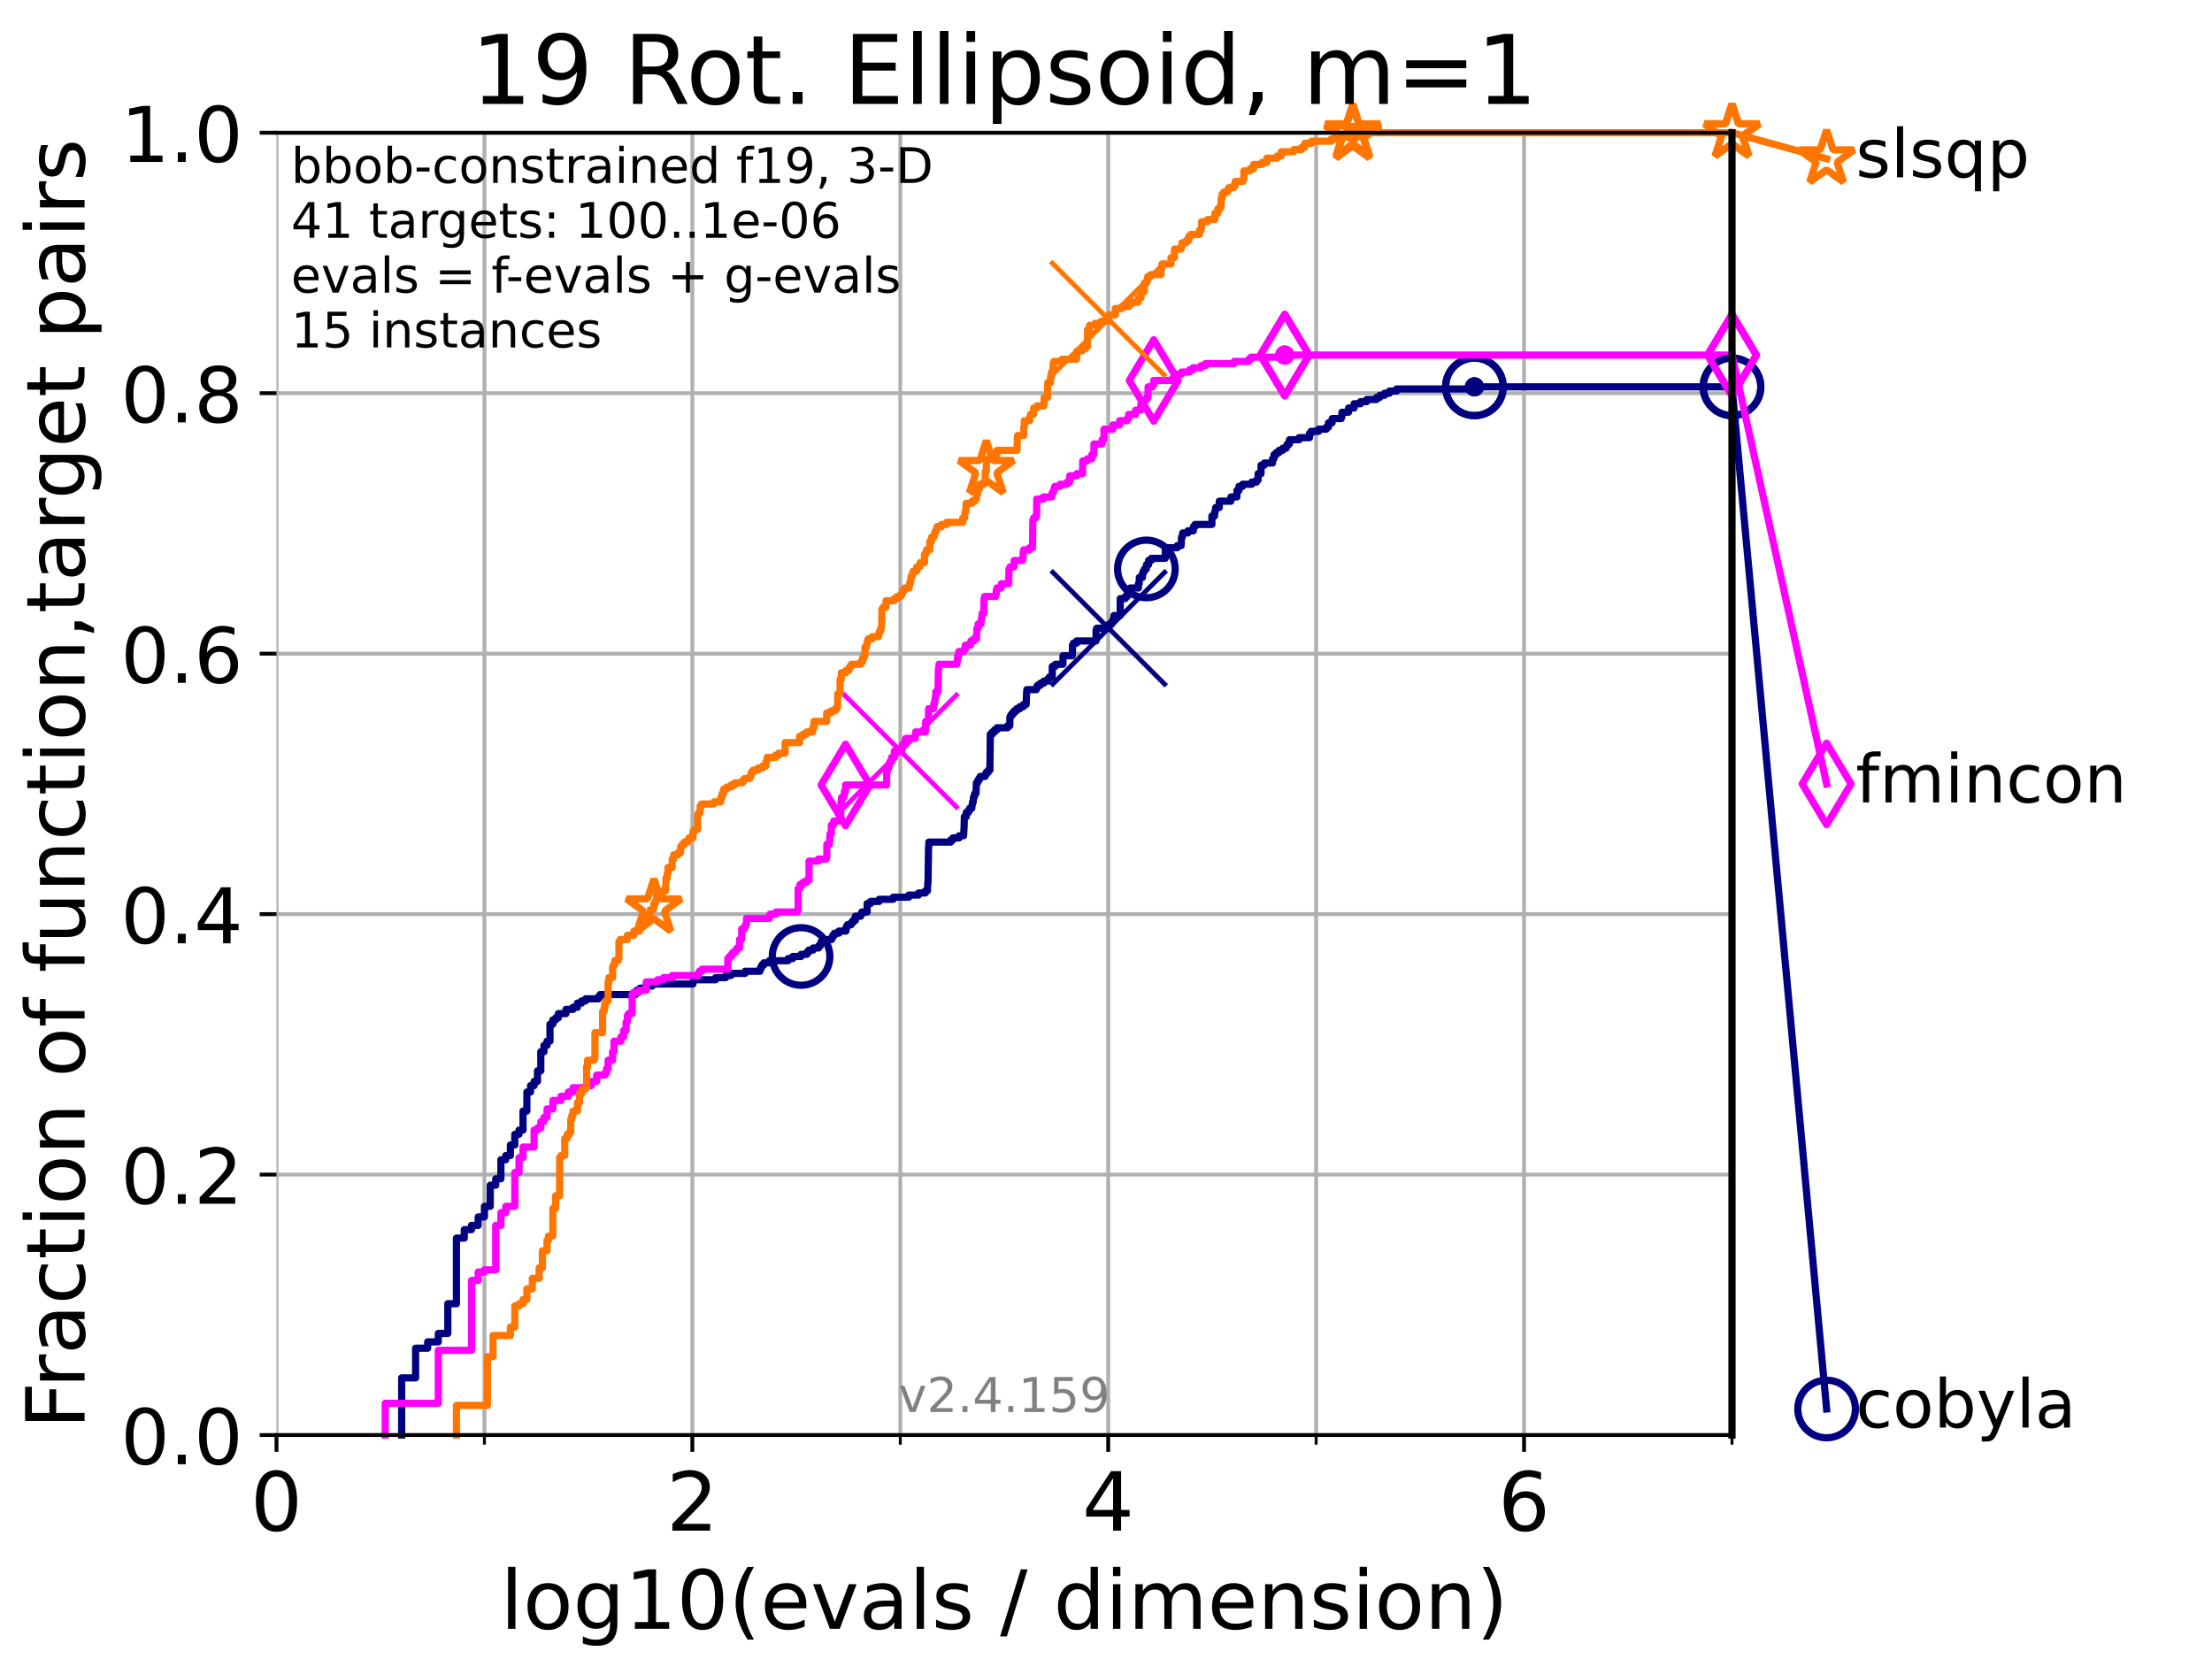 <?xml version="1.0" encoding="utf-8" standalone="no"?>
<!DOCTYPE svg PUBLIC "-//W3C//DTD SVG 1.1//EN"
  "http://www.w3.org/Graphics/SVG/1.1/DTD/svg11.dtd">
<!-- Created with matplotlib (https://matplotlib.org/) -->
<svg height="345.6pt" version="1.1" viewBox="0 0 460.8 345.6" width="460.8pt" xmlns="http://www.w3.org/2000/svg" xmlns:xlink="http://www.w3.org/1999/xlink">
 <defs>
  <style type="text/css">*{stroke-linecap:butt;stroke-linejoin:round;}</style>
 </defs>
 <g id="figure_1">
  <g id="patch_1">
   <path d="M 0 345.6 
L 460.8 345.6 
L 460.8 0 
L 0 0 
z
" style="fill:#ffffff;"/>
  </g>
  <g id="axes_1">
   <g id="patch_2">
    <path d="M 57.6 298.944 
L 360.806 298.944 
L 360.806 27.648 
L 57.6 27.648 
z
" style="fill:#ffffff;"/>
   </g>
   <g id="matplotlib.axis_1">
    <g id="xtick_1">
     <g id="line2d_1">
      <path clip-path="url(#pbbdd54cc8a)" d="M 57.6 298.944 
L 57.6 27.648 
" style="fill:none;stroke:#b0b0b0;stroke-linecap:square;stroke-width:0.8;"/>
     </g>
     <g id="line2d_2">
      <defs>
       <path d="M 0 0 
L 0 3.5 
" id="mcafadc25a1" style="stroke:#000000;stroke-width:0.8;"/>
      </defs>
      <g>
       <use style="stroke:#000000;stroke-width:0.8;" x="57.6" xlink:href="#mcafadc25a1" y="298.944"/>
      </g>
     </g>
     <g id="text_1">
      <!-- 0 -->
      <g transform="translate(52.192 318.861)scale(0.17 -0.17)">
       <defs>
        <path d="M 31.781 66.406 
Q 24.172 66.406 20.328 58.906 
Q 16.5 51.422 16.5 36.375 
Q 16.5 21.391 20.328 13.891 
Q 24.172 6.391 31.781 6.391 
Q 39.453 6.391 43.281 13.891 
Q 47.125 21.391 47.125 36.375 
Q 47.125 51.422 43.281 58.906 
Q 39.453 66.406 31.781 66.406 
z
M 31.781 74.219 
Q 44.047 74.219 50.516 64.516 
Q 56.984 54.828 56.984 36.375 
Q 56.984 17.969 50.516 8.266 
Q 44.047 -1.422 31.781 -1.422 
Q 19.531 -1.422 13.062 8.266 
Q 6.594 17.969 6.594 36.375 
Q 6.594 54.828 13.062 64.516 
Q 19.531 74.219 31.781 74.219 
z
" id="DejaVuSans-48"/>
       </defs>
       <use xlink:href="#DejaVuSans-48"/>
      </g>
     </g>
    </g>
    <g id="xtick_2">
     <g id="line2d_3">
      <path clip-path="url(#pbbdd54cc8a)" d="M 144.23 298.944 
L 144.23 27.648 
" style="fill:none;stroke:#b0b0b0;stroke-linecap:square;stroke-width:0.8;"/>
     </g>
     <g id="line2d_4">
      <g>
       <use style="stroke:#000000;stroke-width:0.8;" x="144.23" xlink:href="#mcafadc25a1" y="298.944"/>
      </g>
     </g>
     <g id="text_2">
      <!-- 2 -->
      <g transform="translate(138.822 318.861)scale(0.17 -0.17)">
       <defs>
        <path d="M 19.188 8.297 
L 53.609 8.297 
L 53.609 0 
L 7.328 0 
L 7.328 8.297 
Q 12.938 14.109 22.625 23.891 
Q 32.328 33.688 34.812 36.531 
Q 39.547 41.844 41.422 45.531 
Q 43.312 49.219 43.312 52.781 
Q 43.312 58.594 39.234 62.25 
Q 35.156 65.922 28.609 65.922 
Q 23.969 65.922 18.812 64.312 
Q 13.672 62.703 7.812 59.422 
L 7.812 69.391 
Q 13.766 71.781 18.938 73 
Q 24.125 74.219 28.422 74.219 
Q 39.75 74.219 46.484 68.547 
Q 53.219 62.891 53.219 53.422 
Q 53.219 48.922 51.531 44.891 
Q 49.859 40.875 45.406 35.406 
Q 44.188 33.984 37.641 27.219 
Q 31.109 20.453 19.188 8.297 
z
" id="DejaVuSans-50"/>
       </defs>
       <use xlink:href="#DejaVuSans-50"/>
      </g>
     </g>
    </g>
    <g id="xtick_3">
     <g id="line2d_5">
      <path clip-path="url(#pbbdd54cc8a)" d="M 230.861 298.944 
L 230.861 27.648 
" style="fill:none;stroke:#b0b0b0;stroke-linecap:square;stroke-width:0.8;"/>
     </g>
     <g id="line2d_6">
      <g>
       <use style="stroke:#000000;stroke-width:0.8;" x="230.861" xlink:href="#mcafadc25a1" y="298.944"/>
      </g>
     </g>
     <g id="text_3">
      <!-- 4 -->
      <g transform="translate(225.453 318.861)scale(0.17 -0.17)">
       <defs>
        <path d="M 37.797 64.312 
L 12.891 25.391 
L 37.797 25.391 
z
M 35.203 72.906 
L 47.609 72.906 
L 47.609 25.391 
L 58.016 25.391 
L 58.016 17.188 
L 47.609 17.188 
L 47.609 0 
L 37.797 0 
L 37.797 17.188 
L 4.891 17.188 
L 4.891 26.703 
z
" id="DejaVuSans-52"/>
       </defs>
       <use xlink:href="#DejaVuSans-52"/>
      </g>
     </g>
    </g>
    <g id="xtick_4">
     <g id="line2d_7">
      <path clip-path="url(#pbbdd54cc8a)" d="M 317.491 298.944 
L 317.491 27.648 
" style="fill:none;stroke:#b0b0b0;stroke-linecap:square;stroke-width:0.8;"/>
     </g>
     <g id="line2d_8">
      <g>
       <use style="stroke:#000000;stroke-width:0.8;" x="317.491" xlink:href="#mcafadc25a1" y="298.944"/>
      </g>
     </g>
     <g id="text_4">
      <!-- 6 -->
      <g transform="translate(312.083 318.861)scale(0.17 -0.17)">
       <defs>
        <path d="M 33.016 40.375 
Q 26.375 40.375 22.484 35.828 
Q 18.609 31.297 18.609 23.391 
Q 18.609 15.531 22.484 10.953 
Q 26.375 6.391 33.016 6.391 
Q 39.656 6.391 43.531 10.953 
Q 47.406 15.531 47.406 23.391 
Q 47.406 31.297 43.531 35.828 
Q 39.656 40.375 33.016 40.375 
z
M 52.594 71.297 
L 52.594 62.312 
Q 48.875 64.062 45.094 64.984 
Q 41.312 65.922 37.594 65.922 
Q 27.828 65.922 22.672 59.328 
Q 17.531 52.734 16.797 39.406 
Q 19.672 43.656 24.016 45.922 
Q 28.375 48.188 33.594 48.188 
Q 44.578 48.188 50.953 41.516 
Q 57.328 34.859 57.328 23.391 
Q 57.328 12.156 50.688 5.359 
Q 44.047 -1.422 33.016 -1.422 
Q 20.359 -1.422 13.672 8.266 
Q 6.984 17.969 6.984 36.375 
Q 6.984 53.656 15.188 63.938 
Q 23.391 74.219 37.203 74.219 
Q 40.922 74.219 44.703 73.484 
Q 48.484 72.75 52.594 71.297 
z
" id="DejaVuSans-54"/>
       </defs>
       <use xlink:href="#DejaVuSans-54"/>
      </g>
     </g>
    </g>
    <g id="xtick_5">
     <g id="line2d_9">
      <path clip-path="url(#pbbdd54cc8a)" d="M 100.915 298.944 
L 100.915 27.648 
" style="fill:none;stroke:#b0b0b0;stroke-linecap:square;stroke-width:0.8;"/>
     </g>
     <g id="line2d_10">
      <defs>
       <path d="M 0 0 
L 0 2 
" id="m470f28474c" style="stroke:#000000;stroke-width:0.6;"/>
      </defs>
      <g>
       <use style="stroke:#000000;stroke-width:0.6;" x="100.915" xlink:href="#m470f28474c" y="298.944"/>
      </g>
     </g>
    </g>
    <g id="xtick_6">
     <g id="line2d_11">
      <path clip-path="url(#pbbdd54cc8a)" d="M 187.546 298.944 
L 187.546 27.648 
" style="fill:none;stroke:#b0b0b0;stroke-linecap:square;stroke-width:0.8;"/>
     </g>
     <g id="line2d_12">
      <g>
       <use style="stroke:#000000;stroke-width:0.6;" x="187.546" xlink:href="#m470f28474c" y="298.944"/>
      </g>
     </g>
    </g>
    <g id="xtick_7">
     <g id="line2d_13">
      <path clip-path="url(#pbbdd54cc8a)" d="M 274.176 298.944 
L 274.176 27.648 
" style="fill:none;stroke:#b0b0b0;stroke-linecap:square;stroke-width:0.8;"/>
     </g>
     <g id="line2d_14">
      <g>
       <use style="stroke:#000000;stroke-width:0.6;" x="274.176" xlink:href="#m470f28474c" y="298.944"/>
      </g>
     </g>
    </g>
    <g id="xtick_8">
     <g id="line2d_15">
      <path clip-path="url(#pbbdd54cc8a)" d="M 360.806 298.944 
L 360.806 27.648 
" style="fill:none;stroke:#b0b0b0;stroke-linecap:square;stroke-width:0.8;"/>
     </g>
     <g id="line2d_16">
      <g>
       <use style="stroke:#000000;stroke-width:0.6;" x="360.806" xlink:href="#m470f28474c" y="298.944"/>
      </g>
     </g>
    </g>
    <g id="text_5">
     <!-- log10(evals / dimension) -->
     <g transform="translate(104.239 339.314)scale(0.17 -0.17)">
      <defs>
       <path d="M 9.422 75.984 
L 18.406 75.984 
L 18.406 0 
L 9.422 0 
z
" id="DejaVuSans-108"/>
       <path d="M 30.609 48.391 
Q 23.391 48.391 19.188 42.75 
Q 14.984 37.109 14.984 27.297 
Q 14.984 17.484 19.156 11.844 
Q 23.344 6.203 30.609 6.203 
Q 37.797 6.203 41.984 11.859 
Q 46.188 17.531 46.188 27.297 
Q 46.188 37.016 41.984 42.703 
Q 37.797 48.391 30.609 48.391 
z
M 30.609 56 
Q 42.328 56 49.016 48.375 
Q 55.719 40.766 55.719 27.297 
Q 55.719 13.875 49.016 6.219 
Q 42.328 -1.422 30.609 -1.422 
Q 18.844 -1.422 12.172 6.219 
Q 5.516 13.875 5.516 27.297 
Q 5.516 40.766 12.172 48.375 
Q 18.844 56 30.609 56 
z
" id="DejaVuSans-111"/>
       <path d="M 45.406 27.984 
Q 45.406 37.75 41.375 43.109 
Q 37.359 48.484 30.078 48.484 
Q 22.859 48.484 18.828 43.109 
Q 14.797 37.75 14.797 27.984 
Q 14.797 18.266 18.828 12.891 
Q 22.859 7.516 30.078 7.516 
Q 37.359 7.516 41.375 12.891 
Q 45.406 18.266 45.406 27.984 
z
M 54.391 6.781 
Q 54.391 -7.172 48.188 -13.984 
Q 42 -20.797 29.203 -20.797 
Q 24.469 -20.797 20.266 -20.094 
Q 16.062 -19.391 12.109 -17.922 
L 12.109 -9.188 
Q 16.062 -11.328 19.922 -12.344 
Q 23.781 -13.375 27.781 -13.375 
Q 36.625 -13.375 41.016 -8.766 
Q 45.406 -4.156 45.406 5.172 
L 45.406 9.625 
Q 42.625 4.781 38.281 2.391 
Q 33.938 0 27.875 0 
Q 17.828 0 11.672 7.656 
Q 5.516 15.328 5.516 27.984 
Q 5.516 40.672 11.672 48.328 
Q 17.828 56 27.875 56 
Q 33.938 56 38.281 53.609 
Q 42.625 51.219 45.406 46.391 
L 45.406 54.688 
L 54.391 54.688 
z
" id="DejaVuSans-103"/>
       <path d="M 12.406 8.297 
L 28.516 8.297 
L 28.516 63.922 
L 10.984 60.406 
L 10.984 69.391 
L 28.422 72.906 
L 38.281 72.906 
L 38.281 8.297 
L 54.391 8.297 
L 54.391 0 
L 12.406 0 
z
" id="DejaVuSans-49"/>
       <path d="M 31 75.875 
Q 24.469 64.656 21.281 53.656 
Q 18.109 42.672 18.109 31.391 
Q 18.109 20.125 21.312 9.062 
Q 24.516 -2 31 -13.188 
L 23.188 -13.188 
Q 15.875 -1.703 12.234 9.375 
Q 8.594 20.453 8.594 31.391 
Q 8.594 42.281 12.203 53.312 
Q 15.828 64.359 23.188 75.875 
z
" id="DejaVuSans-40"/>
       <path d="M 56.203 29.594 
L 56.203 25.203 
L 14.891 25.203 
Q 15.484 15.922 20.484 11.062 
Q 25.484 6.203 34.422 6.203 
Q 39.594 6.203 44.453 7.469 
Q 49.312 8.734 54.109 11.281 
L 54.109 2.781 
Q 49.266 0.734 44.188 -0.344 
Q 39.109 -1.422 33.891 -1.422 
Q 20.797 -1.422 13.156 6.188 
Q 5.516 13.812 5.516 26.812 
Q 5.516 40.234 12.766 48.109 
Q 20.016 56 32.328 56 
Q 43.359 56 49.781 48.891 
Q 56.203 41.797 56.203 29.594 
z
M 47.219 32.234 
Q 47.125 39.594 43.094 43.984 
Q 39.062 48.391 32.422 48.391 
Q 24.906 48.391 20.391 44.141 
Q 15.875 39.891 15.188 32.172 
z
" id="DejaVuSans-101"/>
       <path d="M 2.984 54.688 
L 12.5 54.688 
L 29.594 8.797 
L 46.688 54.688 
L 56.203 54.688 
L 35.688 0 
L 23.484 0 
z
" id="DejaVuSans-118"/>
       <path d="M 34.281 27.484 
Q 23.391 27.484 19.188 25 
Q 14.984 22.516 14.984 16.5 
Q 14.984 11.719 18.141 8.906 
Q 21.297 6.109 26.703 6.109 
Q 34.188 6.109 38.703 11.406 
Q 43.219 16.703 43.219 25.484 
L 43.219 27.484 
z
M 52.203 31.203 
L 52.203 0 
L 43.219 0 
L 43.219 8.297 
Q 40.141 3.328 35.547 0.953 
Q 30.953 -1.422 24.312 -1.422 
Q 15.922 -1.422 10.953 3.297 
Q 6 8.016 6 15.922 
Q 6 25.141 12.172 29.828 
Q 18.359 34.516 30.609 34.516 
L 43.219 34.516 
L 43.219 35.406 
Q 43.219 41.609 39.141 45 
Q 35.062 48.391 27.688 48.391 
Q 23 48.391 18.547 47.266 
Q 14.109 46.141 10.016 43.891 
L 10.016 52.203 
Q 14.938 54.109 19.578 55.047 
Q 24.219 56 28.609 56 
Q 40.484 56 46.344 49.844 
Q 52.203 43.703 52.203 31.203 
z
" id="DejaVuSans-97"/>
       <path d="M 44.281 53.078 
L 44.281 44.578 
Q 40.484 46.531 36.375 47.5 
Q 32.281 48.484 27.875 48.484 
Q 21.188 48.484 17.844 46.438 
Q 14.5 44.391 14.5 40.281 
Q 14.5 37.156 16.891 35.375 
Q 19.281 33.594 26.516 31.984 
L 29.594 31.297 
Q 39.156 29.25 43.188 25.516 
Q 47.219 21.781 47.219 15.094 
Q 47.219 7.469 41.188 3.016 
Q 35.156 -1.422 24.609 -1.422 
Q 20.219 -1.422 15.453 -0.562 
Q 10.688 0.297 5.422 2 
L 5.422 11.281 
Q 10.406 8.688 15.234 7.391 
Q 20.062 6.109 24.812 6.109 
Q 31.156 6.109 34.562 8.281 
Q 37.984 10.453 37.984 14.406 
Q 37.984 18.062 35.516 20.016 
Q 33.062 21.969 24.703 23.781 
L 21.578 24.516 
Q 13.234 26.266 9.516 29.906 
Q 5.812 33.547 5.812 39.891 
Q 5.812 47.609 11.281 51.797 
Q 16.75 56 26.812 56 
Q 31.781 56 36.172 55.266 
Q 40.578 54.547 44.281 53.078 
z
" id="DejaVuSans-115"/>
       <path id="DejaVuSans-32"/>
       <path d="M 25.391 72.906 
L 33.688 72.906 
L 8.297 -9.281 
L 0 -9.281 
z
" id="DejaVuSans-47"/>
       <path d="M 45.406 46.391 
L 45.406 75.984 
L 54.391 75.984 
L 54.391 0 
L 45.406 0 
L 45.406 8.203 
Q 42.578 3.328 38.25 0.953 
Q 33.938 -1.422 27.875 -1.422 
Q 17.969 -1.422 11.734 6.484 
Q 5.516 14.406 5.516 27.297 
Q 5.516 40.188 11.734 48.094 
Q 17.969 56 27.875 56 
Q 33.938 56 38.25 53.625 
Q 42.578 51.266 45.406 46.391 
z
M 14.797 27.297 
Q 14.797 17.391 18.875 11.75 
Q 22.953 6.109 30.078 6.109 
Q 37.203 6.109 41.297 11.75 
Q 45.406 17.391 45.406 27.297 
Q 45.406 37.203 41.297 42.844 
Q 37.203 48.484 30.078 48.484 
Q 22.953 48.484 18.875 42.844 
Q 14.797 37.203 14.797 27.297 
z
" id="DejaVuSans-100"/>
       <path d="M 9.422 54.688 
L 18.406 54.688 
L 18.406 0 
L 9.422 0 
z
M 9.422 75.984 
L 18.406 75.984 
L 18.406 64.594 
L 9.422 64.594 
z
" id="DejaVuSans-105"/>
       <path d="M 52 44.188 
Q 55.375 50.25 60.062 53.125 
Q 64.75 56 71.094 56 
Q 79.641 56 84.281 50.016 
Q 88.922 44.047 88.922 33.016 
L 88.922 0 
L 79.891 0 
L 79.891 32.719 
Q 79.891 40.578 77.094 44.375 
Q 74.312 48.188 68.609 48.188 
Q 61.625 48.188 57.562 43.547 
Q 53.516 38.922 53.516 30.906 
L 53.516 0 
L 44.484 0 
L 44.484 32.719 
Q 44.484 40.625 41.703 44.406 
Q 38.922 48.188 33.109 48.188 
Q 26.219 48.188 22.156 43.531 
Q 18.109 38.875 18.109 30.906 
L 18.109 0 
L 9.078 0 
L 9.078 54.688 
L 18.109 54.688 
L 18.109 46.188 
Q 21.188 51.219 25.484 53.609 
Q 29.781 56 35.688 56 
Q 41.656 56 45.828 52.969 
Q 50 49.953 52 44.188 
z
" id="DejaVuSans-109"/>
       <path d="M 54.891 33.016 
L 54.891 0 
L 45.906 0 
L 45.906 32.719 
Q 45.906 40.484 42.875 44.328 
Q 39.844 48.188 33.797 48.188 
Q 26.516 48.188 22.312 43.547 
Q 18.109 38.922 18.109 30.906 
L 18.109 0 
L 9.078 0 
L 9.078 54.688 
L 18.109 54.688 
L 18.109 46.188 
Q 21.344 51.125 25.703 53.562 
Q 30.078 56 35.797 56 
Q 45.219 56 50.047 50.172 
Q 54.891 44.344 54.891 33.016 
z
" id="DejaVuSans-110"/>
       <path d="M 8.016 75.875 
L 15.828 75.875 
Q 23.141 64.359 26.781 53.312 
Q 30.422 42.281 30.422 31.391 
Q 30.422 20.453 26.781 9.375 
Q 23.141 -1.703 15.828 -13.188 
L 8.016 -13.188 
Q 14.5 -2 17.703 9.062 
Q 20.906 20.125 20.906 31.391 
Q 20.906 42.672 17.703 53.656 
Q 14.5 64.656 8.016 75.875 
z
" id="DejaVuSans-41"/>
      </defs>
      <use xlink:href="#DejaVuSans-108"/>
      <use x="27.783" xlink:href="#DejaVuSans-111"/>
      <use x="88.965" xlink:href="#DejaVuSans-103"/>
      <use x="152.441" xlink:href="#DejaVuSans-49"/>
      <use x="216.064" xlink:href="#DejaVuSans-48"/>
      <use x="279.688" xlink:href="#DejaVuSans-40"/>
      <use x="318.701" xlink:href="#DejaVuSans-101"/>
      <use x="380.225" xlink:href="#DejaVuSans-118"/>
      <use x="439.404" xlink:href="#DejaVuSans-97"/>
      <use x="500.684" xlink:href="#DejaVuSans-108"/>
      <use x="528.467" xlink:href="#DejaVuSans-115"/>
      <use x="580.566" xlink:href="#DejaVuSans-32"/>
      <use x="612.354" xlink:href="#DejaVuSans-47"/>
      <use x="646.045" xlink:href="#DejaVuSans-32"/>
      <use x="677.832" xlink:href="#DejaVuSans-100"/>
      <use x="741.309" xlink:href="#DejaVuSans-105"/>
      <use x="769.092" xlink:href="#DejaVuSans-109"/>
      <use x="866.504" xlink:href="#DejaVuSans-101"/>
      <use x="928.027" xlink:href="#DejaVuSans-110"/>
      <use x="991.406" xlink:href="#DejaVuSans-115"/>
      <use x="1043.506" xlink:href="#DejaVuSans-105"/>
      <use x="1071.289" xlink:href="#DejaVuSans-111"/>
      <use x="1132.471" xlink:href="#DejaVuSans-110"/>
      <use x="1195.85" xlink:href="#DejaVuSans-41"/>
     </g>
    </g>
   </g>
   <g id="matplotlib.axis_2">
    <g id="ytick_1">
     <g id="line2d_17">
      <path clip-path="url(#pbbdd54cc8a)" d="M 57.6 298.944 
L 360.806 298.944 
" style="fill:none;stroke:#b0b0b0;stroke-linecap:square;stroke-width:0.8;"/>
     </g>
     <g id="line2d_18">
      <defs>
       <path d="M 0 0 
L -3.5 0 
" id="madf8a2c9ef" style="stroke:#000000;stroke-width:0.8;"/>
      </defs>
      <g>
       <use style="stroke:#000000;stroke-width:0.8;" x="57.6" xlink:href="#madf8a2c9ef" y="298.944"/>
      </g>
     </g>
     <g id="text_6">
      <!-- 0.0 -->
      <g transform="translate(25.155 305.023)scale(0.16 -0.16)">
       <defs>
        <path d="M 10.688 12.406 
L 21 12.406 
L 21 0 
L 10.688 0 
z
" id="DejaVuSans-46"/>
       </defs>
       <use xlink:href="#DejaVuSans-48"/>
       <use x="63.623" xlink:href="#DejaVuSans-46"/>
       <use x="95.41" xlink:href="#DejaVuSans-48"/>
      </g>
     </g>
    </g>
    <g id="ytick_2">
     <g id="line2d_19">
      <path clip-path="url(#pbbdd54cc8a)" d="M 57.6 244.685 
L 360.806 244.685 
" style="fill:none;stroke:#b0b0b0;stroke-linecap:square;stroke-width:0.8;"/>
     </g>
     <g id="line2d_20">
      <g>
       <use style="stroke:#000000;stroke-width:0.8;" x="57.6" xlink:href="#madf8a2c9ef" y="244.685"/>
      </g>
     </g>
     <g id="text_7">
      <!-- 0.2 -->
      <g transform="translate(25.155 250.764)scale(0.16 -0.16)">
       <use xlink:href="#DejaVuSans-48"/>
       <use x="63.623" xlink:href="#DejaVuSans-46"/>
       <use x="95.41" xlink:href="#DejaVuSans-50"/>
      </g>
     </g>
    </g>
    <g id="ytick_3">
     <g id="line2d_21">
      <path clip-path="url(#pbbdd54cc8a)" d="M 57.6 190.426 
L 360.806 190.426 
" style="fill:none;stroke:#b0b0b0;stroke-linecap:square;stroke-width:0.8;"/>
     </g>
     <g id="line2d_22">
      <g>
       <use style="stroke:#000000;stroke-width:0.8;" x="57.6" xlink:href="#madf8a2c9ef" y="190.426"/>
      </g>
     </g>
     <g id="text_8">
      <!-- 0.4 -->
      <g transform="translate(25.155 196.504)scale(0.16 -0.16)">
       <use xlink:href="#DejaVuSans-48"/>
       <use x="63.623" xlink:href="#DejaVuSans-46"/>
       <use x="95.41" xlink:href="#DejaVuSans-52"/>
      </g>
     </g>
    </g>
    <g id="ytick_4">
     <g id="line2d_23">
      <path clip-path="url(#pbbdd54cc8a)" d="M 57.6 136.166 
L 360.806 136.166 
" style="fill:none;stroke:#b0b0b0;stroke-linecap:square;stroke-width:0.8;"/>
     </g>
     <g id="line2d_24">
      <g>
       <use style="stroke:#000000;stroke-width:0.8;" x="57.6" xlink:href="#madf8a2c9ef" y="136.166"/>
      </g>
     </g>
     <g id="text_9">
      <!-- 0.6 -->
      <g transform="translate(25.155 142.245)scale(0.16 -0.16)">
       <use xlink:href="#DejaVuSans-48"/>
       <use x="63.623" xlink:href="#DejaVuSans-46"/>
       <use x="95.41" xlink:href="#DejaVuSans-54"/>
      </g>
     </g>
    </g>
    <g id="ytick_5">
     <g id="line2d_25">
      <path clip-path="url(#pbbdd54cc8a)" d="M 57.6 81.907 
L 360.806 81.907 
" style="fill:none;stroke:#b0b0b0;stroke-linecap:square;stroke-width:0.8;"/>
     </g>
     <g id="line2d_26">
      <g>
       <use style="stroke:#000000;stroke-width:0.8;" x="57.6" xlink:href="#madf8a2c9ef" y="81.907"/>
      </g>
     </g>
     <g id="text_10">
      <!-- 0.8 -->
      <g transform="translate(25.155 87.986)scale(0.16 -0.16)">
       <defs>
        <path d="M 31.781 34.625 
Q 24.75 34.625 20.719 30.859 
Q 16.703 27.094 16.703 20.516 
Q 16.703 13.922 20.719 10.156 
Q 24.75 6.391 31.781 6.391 
Q 38.812 6.391 42.859 10.172 
Q 46.922 13.969 46.922 20.516 
Q 46.922 27.094 42.891 30.859 
Q 38.875 34.625 31.781 34.625 
z
M 21.922 38.812 
Q 15.578 40.375 12.031 44.719 
Q 8.5 49.078 8.5 55.328 
Q 8.5 64.062 14.719 69.141 
Q 20.953 74.219 31.781 74.219 
Q 42.672 74.219 48.875 69.141 
Q 55.078 64.062 55.078 55.328 
Q 55.078 49.078 51.531 44.719 
Q 48 40.375 41.703 38.812 
Q 48.828 37.156 52.797 32.312 
Q 56.781 27.484 56.781 20.516 
Q 56.781 9.906 50.312 4.234 
Q 43.844 -1.422 31.781 -1.422 
Q 19.734 -1.422 13.25 4.234 
Q 6.781 9.906 6.781 20.516 
Q 6.781 27.484 10.781 32.312 
Q 14.797 37.156 21.922 38.812 
z
M 18.312 54.391 
Q 18.312 48.734 21.844 45.562 
Q 25.391 42.391 31.781 42.391 
Q 38.141 42.391 41.719 45.562 
Q 45.312 48.734 45.312 54.391 
Q 45.312 60.062 41.719 63.234 
Q 38.141 66.406 31.781 66.406 
Q 25.391 66.406 21.844 63.234 
Q 18.312 60.062 18.312 54.391 
z
" id="DejaVuSans-56"/>
       </defs>
       <use xlink:href="#DejaVuSans-48"/>
       <use x="63.623" xlink:href="#DejaVuSans-46"/>
       <use x="95.41" xlink:href="#DejaVuSans-56"/>
      </g>
     </g>
    </g>
    <g id="ytick_6">
     <g id="line2d_27">
      <path clip-path="url(#pbbdd54cc8a)" d="M 57.6 27.648 
L 360.806 27.648 
" style="fill:none;stroke:#b0b0b0;stroke-linecap:square;stroke-width:0.8;"/>
     </g>
     <g id="line2d_28">
      <g>
       <use style="stroke:#000000;stroke-width:0.8;" x="57.6" xlink:href="#madf8a2c9ef" y="27.648"/>
      </g>
     </g>
     <g id="text_11">
      <!-- 1.0 -->
      <g transform="translate(25.155 33.727)scale(0.16 -0.16)">
       <use xlink:href="#DejaVuSans-49"/>
       <use x="63.623" xlink:href="#DejaVuSans-46"/>
       <use x="95.41" xlink:href="#DejaVuSans-48"/>
      </g>
     </g>
    </g>
    <g id="text_12">
     <!-- Fraction of function,target pairs -->
     <g transform="translate(17.62 297.681)rotate(-90)scale(0.17 -0.17)">
      <defs>
       <path d="M 9.812 72.906 
L 51.703 72.906 
L 51.703 64.594 
L 19.672 64.594 
L 19.672 43.109 
L 48.578 43.109 
L 48.578 34.812 
L 19.672 34.812 
L 19.672 0 
L 9.812 0 
z
" id="DejaVuSans-70"/>
       <path d="M 41.109 46.297 
Q 39.594 47.172 37.812 47.578 
Q 36.031 48 33.891 48 
Q 26.266 48 22.188 43.047 
Q 18.109 38.094 18.109 28.812 
L 18.109 0 
L 9.078 0 
L 9.078 54.688 
L 18.109 54.688 
L 18.109 46.188 
Q 20.953 51.172 25.484 53.578 
Q 30.031 56 36.531 56 
Q 37.453 56 38.578 55.875 
Q 39.703 55.766 41.062 55.516 
z
" id="DejaVuSans-114"/>
       <path d="M 48.781 52.594 
L 48.781 44.188 
Q 44.969 46.297 41.141 47.344 
Q 37.312 48.391 33.406 48.391 
Q 24.656 48.391 19.812 42.844 
Q 14.984 37.312 14.984 27.297 
Q 14.984 17.281 19.812 11.734 
Q 24.656 6.203 33.406 6.203 
Q 37.312 6.203 41.141 7.25 
Q 44.969 8.297 48.781 10.406 
L 48.781 2.094 
Q 45.016 0.344 40.984 -0.531 
Q 36.969 -1.422 32.422 -1.422 
Q 20.062 -1.422 12.781 6.344 
Q 5.516 14.109 5.516 27.297 
Q 5.516 40.672 12.859 48.328 
Q 20.219 56 33.016 56 
Q 37.156 56 41.109 55.141 
Q 45.062 54.297 48.781 52.594 
z
" id="DejaVuSans-99"/>
       <path d="M 18.312 70.219 
L 18.312 54.688 
L 36.812 54.688 
L 36.812 47.703 
L 18.312 47.703 
L 18.312 18.016 
Q 18.312 11.328 20.141 9.422 
Q 21.969 7.516 27.594 7.516 
L 36.812 7.516 
L 36.812 0 
L 27.594 0 
Q 17.188 0 13.234 3.875 
Q 9.281 7.766 9.281 18.016 
L 9.281 47.703 
L 2.688 47.703 
L 2.688 54.688 
L 9.281 54.688 
L 9.281 70.219 
z
" id="DejaVuSans-116"/>
       <path d="M 37.109 75.984 
L 37.109 68.5 
L 28.516 68.5 
Q 23.688 68.5 21.797 66.547 
Q 19.922 64.594 19.922 59.516 
L 19.922 54.688 
L 34.719 54.688 
L 34.719 47.703 
L 19.922 47.703 
L 19.922 0 
L 10.891 0 
L 10.891 47.703 
L 2.297 47.703 
L 2.297 54.688 
L 10.891 54.688 
L 10.891 58.5 
Q 10.891 67.625 15.141 71.797 
Q 19.391 75.984 28.609 75.984 
z
" id="DejaVuSans-102"/>
       <path d="M 8.5 21.578 
L 8.5 54.688 
L 17.484 54.688 
L 17.484 21.922 
Q 17.484 14.156 20.5 10.266 
Q 23.531 6.391 29.594 6.391 
Q 36.859 6.391 41.078 11.031 
Q 45.312 15.672 45.312 23.688 
L 45.312 54.688 
L 54.297 54.688 
L 54.297 0 
L 45.312 0 
L 45.312 8.406 
Q 42.047 3.422 37.719 1 
Q 33.406 -1.422 27.688 -1.422 
Q 18.266 -1.422 13.375 4.438 
Q 8.5 10.297 8.5 21.578 
z
M 31.109 56 
z
" id="DejaVuSans-117"/>
       <path d="M 11.719 12.406 
L 22.016 12.406 
L 22.016 4 
L 14.016 -11.625 
L 7.719 -11.625 
L 11.719 4 
z
" id="DejaVuSans-44"/>
       <path d="M 18.109 8.203 
L 18.109 -20.797 
L 9.078 -20.797 
L 9.078 54.688 
L 18.109 54.688 
L 18.109 46.391 
Q 20.953 51.266 25.266 53.625 
Q 29.594 56 35.594 56 
Q 45.562 56 51.781 48.094 
Q 58.016 40.188 58.016 27.297 
Q 58.016 14.406 51.781 6.484 
Q 45.562 -1.422 35.594 -1.422 
Q 29.594 -1.422 25.266 0.953 
Q 20.953 3.328 18.109 8.203 
z
M 48.688 27.297 
Q 48.688 37.203 44.609 42.844 
Q 40.531 48.484 33.406 48.484 
Q 26.266 48.484 22.188 42.844 
Q 18.109 37.203 18.109 27.297 
Q 18.109 17.391 22.188 11.75 
Q 26.266 6.109 33.406 6.109 
Q 40.531 6.109 44.609 11.75 
Q 48.688 17.391 48.688 27.297 
z
" id="DejaVuSans-112"/>
      </defs>
      <use xlink:href="#DejaVuSans-70"/>
      <use x="50.27" xlink:href="#DejaVuSans-114"/>
      <use x="91.383" xlink:href="#DejaVuSans-97"/>
      <use x="152.662" xlink:href="#DejaVuSans-99"/>
      <use x="207.643" xlink:href="#DejaVuSans-116"/>
      <use x="246.852" xlink:href="#DejaVuSans-105"/>
      <use x="274.635" xlink:href="#DejaVuSans-111"/>
      <use x="335.816" xlink:href="#DejaVuSans-110"/>
      <use x="399.195" xlink:href="#DejaVuSans-32"/>
      <use x="430.982" xlink:href="#DejaVuSans-111"/>
      <use x="492.164" xlink:href="#DejaVuSans-102"/>
      <use x="527.369" xlink:href="#DejaVuSans-32"/>
      <use x="559.156" xlink:href="#DejaVuSans-102"/>
      <use x="594.361" xlink:href="#DejaVuSans-117"/>
      <use x="657.74" xlink:href="#DejaVuSans-110"/>
      <use x="721.119" xlink:href="#DejaVuSans-99"/>
      <use x="776.1" xlink:href="#DejaVuSans-116"/>
      <use x="815.309" xlink:href="#DejaVuSans-105"/>
      <use x="843.092" xlink:href="#DejaVuSans-111"/>
      <use x="904.273" xlink:href="#DejaVuSans-110"/>
      <use x="967.652" xlink:href="#DejaVuSans-44"/>
      <use x="999.439" xlink:href="#DejaVuSans-116"/>
      <use x="1038.648" xlink:href="#DejaVuSans-97"/>
      <use x="1099.928" xlink:href="#DejaVuSans-114"/>
      <use x="1139.291" xlink:href="#DejaVuSans-103"/>
      <use x="1202.768" xlink:href="#DejaVuSans-101"/>
      <use x="1264.291" xlink:href="#DejaVuSans-116"/>
      <use x="1303.5" xlink:href="#DejaVuSans-32"/>
      <use x="1335.287" xlink:href="#DejaVuSans-112"/>
      <use x="1398.764" xlink:href="#DejaVuSans-97"/>
      <use x="1460.043" xlink:href="#DejaVuSans-105"/>
      <use x="1487.826" xlink:href="#DejaVuSans-114"/>
      <use x="1528.939" xlink:href="#DejaVuSans-115"/>
     </g>
    </g>
   </g>
   <g id="line2d_29">
    <defs>
     <path d="M 0 1.5 
C 0.398 1.5 0.779 1.342 1.061 1.061 
C 1.342 0.779 1.5 0.398 1.5 0 
C 1.5 -0.398 1.342 -0.779 1.061 -1.061 
C 0.779 -1.342 0.398 -1.5 0 -1.5 
C -0.398 -1.5 -0.779 -1.342 -1.061 -1.061 
C -1.342 -0.779 -1.5 -0.398 -1.5 0 
C -1.5 0.398 -1.342 0.779 -1.061 1.061 
C -0.779 1.342 -0.398 1.5 0 1.5 
z
" id="md6225166f2" style="stroke:#000080;"/>
    </defs>
    <g>
     <use style="fill:#000080;stroke:#000080;" x="307.152" xlink:href="#md6225166f2" y="80.584"/>
     <use style="fill:#000080;stroke:#000080;" x="307.152" xlink:href="#md6225166f2" y="80.584"/>
    </g>
   </g>
   <g id="line2d_30">
    <path d="M 83.678 298.944 
L 83.678 287.033 
L 86.578 287.033 
L 86.578 280.858 
L 89.09 280.858 
L 89.09 279.534 
L 91.306 279.534 
L 91.306 277.77 
L 93.288 277.77 
L 93.288 271.594 
L 95.081 271.594 
L 95.081 257.919 
L 96.718 257.919 
L 96.718 256.154 
L 98.223 256.154 
L 98.223 255.272 
L 99.617 255.272 
L 99.617 253.507 
L 100.915 253.507 
L 100.915 251.302 
L 102.129 251.302 
L 102.129 246.89 
L 103.27 246.89 
L 103.27 245.567 
L 104.345 245.567 
L 104.345 241.597 
L 105.362 241.597 
L 105.362 240.715 
L 106.327 240.715 
L 106.327 238.509 
L 107.245 238.509 
L 107.245 236.303 
L 108.12 236.303 
L 108.12 235.421 
L 108.956 235.421 
L 108.956 231.451 
L 109.757 231.451 
L 109.757 227.481 
L 110.525 227.481 
L 110.525 226.157 
L 111.262 226.157 
L 111.262 225.275 
L 111.972 225.275 
L 111.972 223.069 
L 112.657 223.069 
L 112.657 219.099 
L 113.317 219.099 
L 113.317 217.776 
L 113.954 217.776 
L 113.954 216.894 
L 114.571 216.894 
L 114.571 213.364 
L 115.168 213.364 
L 115.168 212.482 
L 115.747 212.482 
L 115.747 212.041 
L 116.309 212.041 
L 116.309 211.159 
L 117.9 211.159 
L 117.9 210.277 
L 119.366 210.277 
L 119.366 209.835 
L 120.284 209.835 
L 120.284 208.953 
L 121.159 208.953 
L 121.159 208.512 
L 121.995 208.512 
L 121.995 208.071 
L 124.66 208.071 
L 124.66 207.63 
L 125.012 207.63 
L 125.012 207.189 
L 132.405 207.189 
L 132.405 206.747 
L 132.639 206.747 
L 132.639 206.306 
L 133.323 206.306 
L 133.323 205.865 
L 134.411 205.865 
L 134.411 205.424 
L 135.835 205.424 
L 135.835 204.983 
L 144.355 204.983 
L 144.355 204.542 
L 144.48 204.542 
L 144.48 204.101 
L 149.069 204.101 
L 149.069 203.66 
L 151.177 203.66 
L 151.177 203.218 
L 152.271 203.218 
L 152.271 202.777 
L 155.218 202.777 
L 155.218 202.336 
L 158.306 202.336 
L 158.306 201.895 
L 158.484 201.895 
L 158.484 201.454 
L 158.717 201.454 
L 158.717 201.013 
L 159.119 201.013 
L 159.119 200.572 
L 160.277 200.572 
L 160.277 200.13 
L 164.173 200.13 
L 164.173 199.689 
L 165.146 199.689 
L 165.146 199.248 
L 166.879 199.248 
L 166.879 198.807 
L 168.081 198.807 
L 168.081 198.366 
L 168.466 198.366 
L 168.466 197.925 
L 169.377 197.925 
L 169.377 197.484 
L 170.527 197.484 
L 170.527 197.043 
L 170.895 197.043 
L 170.895 196.601 
L 171.047 196.601 
L 171.047 196.16 
L 172.328 196.16 
L 172.328 195.719 
L 173.262 195.719 
L 173.262 195.278 
L 173.475 195.278 
L 173.475 194.837 
L 173.843 194.837 
L 173.843 194.396 
L 174.756 194.396 
L 174.756 193.955 
L 176.231 193.955 
L 176.277 193.072 
L 176.549 193.072 
L 176.549 192.631 
L 177.32 192.631 
L 177.32 192.19 
L 177.684 192.19 
L 177.684 191.749 
L 178.185 191.749 
L 178.185 190.867 
L 179.306 190.867 
L 179.306 190.426 
L 179.538 190.426 
L 179.538 189.984 
L 180.647 189.984 
L 180.647 188.22 
L 181.357 188.22 
L 181.357 187.779 
L 183.151 187.779 
L 183.151 187.338 
L 186.079 187.338 
L 186.079 186.897 
L 189.321 186.897 
L 189.321 186.455 
L 191.363 186.455 
L 191.363 186.014 
L 192.773 186.014 
L 192.773 185.573 
L 193.205 185.573 
L 193.288 183.809 
L 193.325 183.809 
L 193.436 176.309 
L 193.491 176.309 
L 193.491 175.427 
L 198.041 175.427 
L 198.041 174.986 
L 198.515 174.986 
L 198.515 174.545 
L 199.801 174.545 
L 199.801 174.104 
L 200.728 174.104 
L 200.834 172.339 
L 200.84 172.339 
L 200.89 170.134 
L 201.292 170.134 
L 201.292 169.251 
L 201.734 169.251 
L 201.734 168.81 
L 201.998 168.81 
L 201.998 168.369 
L 202.452 168.369 
L 202.537 167.487 
L 202.599 167.487 
L 202.599 167.046 
L 202.75 167.046 
L 202.773 166.163 
L 202.917 166.163 
L 202.917 165.722 
L 203.077 165.722 
L 203.077 165.281 
L 203.323 165.281 
L 203.398 163.075 
L 203.656 163.075 
L 203.656 162.634 
L 203.894 162.634 
L 203.894 162.193 
L 204.191 162.193 
L 204.191 161.752 
L 205.214 161.752 
L 205.214 161.311 
L 205.482 161.311 
L 205.482 160.87 
L 205.883 160.87 
L 205.883 160.429 
L 206.216 160.429 
L 206.3 152.929 
L 206.73 152.929 
L 206.73 152.488 
L 207.172 152.488 
L 207.172 152.047 
L 207.691 152.047 
L 207.691 151.606 
L 209.902 151.606 
L 209.902 151.165 
L 210.368 151.165 
L 210.368 149.4 
L 210.55 149.4 
L 210.55 148.959 
L 210.894 148.959 
L 210.894 148.518 
L 211.292 148.518 
L 211.292 148.077 
L 211.783 148.077 
L 211.783 147.636 
L 212.462 147.636 
L 212.462 147.195 
L 213.213 147.195 
L 213.213 146.754 
L 213.769 146.754 
L 213.862 144.107 
L 213.899 144.107 
L 213.899 143.666 
L 215.897 143.666 
L 215.897 143.225 
L 216.104 143.225 
L 216.104 142.783 
L 216.69 142.783 
L 216.69 142.342 
L 217.419 142.342 
L 217.419 141.901 
L 218.221 141.901 
L 218.221 141.46 
L 218.591 141.46 
L 218.591 141.019 
L 219.202 141.019 
L 219.214 138.813 
L 219.857 138.813 
L 219.857 138.372 
L 221.423 138.372 
L 221.444 136.608 
L 223.392 136.608 
L 223.42 134.402 
L 223.616 134.402 
L 223.616 133.961 
L 224.298 133.961 
L 224.298 133.52 
L 228.33 133.52 
L 228.331 131.314 
L 228.451 131.314 
L 228.451 130.873 
L 231.02 130.873 
L 231.067 129.991 
L 231.576 129.991 
L 231.576 129.549 
L 231.845 129.549 
L 231.845 129.108 
L 231.961 129.108 
L 232.067 128.226 
L 233.358 128.226 
L 233.369 124.697 
L 234.426 124.697 
L 234.426 124.256 
L 234.858 124.256 
L 234.921 123.374 
L 235.281 123.374 
L 235.281 122.932 
L 235.439 122.932 
L 235.439 122.491 
L 237.147 122.491 
L 237.147 121.609 
L 237.31 121.609 
L 237.342 120.286 
L 238.003 120.286 
L 238.003 119.403 
L 238.188 119.403 
L 238.188 118.962 
L 238.423 118.962 
L 238.423 118.521 
L 238.815 118.521 
L 238.815 117.639 
L 239.257 117.639 
L 239.257 116.757 
L 239.838 116.757 
L 239.838 116.315 
L 242.731 116.315 
L 242.788 114.11 
L 245.24 114.11 
L 245.24 113.669 
L 246.05 113.669 
L 246.142 111.904 
L 246.285 111.904 
L 246.376 111.022 
L 247.461 111.022 
L 247.461 110.581 
L 248.602 110.581 
L 248.602 109.698 
L 248.958 109.698 
L 248.958 109.257 
L 252.464 109.257 
L 252.466 107.493 
L 253.02 107.493 
L 253.043 106.611 
L 253.161 106.611 
L 253.248 105.728 
L 254.004 105.728 
L 254.004 104.405 
L 256.417 104.405 
L 256.417 103.523 
L 257.67 103.523 
L 257.672 102.199 
L 258.094 102.199 
L 258.097 101.317 
L 258.846 101.317 
L 258.846 100.876 
L 260.763 100.876 
L 260.763 100.435 
L 261.745 100.435 
L 261.745 99.994 
L 262.086 99.994 
L 262.086 98.67 
L 262.697 98.67 
L 262.699 96.906 
L 263.38 96.906 
L 263.38 96.465 
L 265.091 96.465 
L 265.091 95.582 
L 265.379 95.582 
L 265.409 94.7 
L 265.891 94.7 
L 265.891 94.259 
L 266.47 94.259 
L 266.47 93.818 
L 267.214 93.818 
L 267.214 93.377 
L 267.931 93.377 
L 267.931 92.935 
L 268.177 92.935 
L 268.177 92.494 
L 268.621 92.494 
L 268.623 91.612 
L 270.616 91.612 
L 270.616 91.171 
L 272.793 91.171 
L 272.793 90.289 
L 273.12 90.289 
L 273.12 89.848 
L 274.706 89.848 
L 274.706 89.406 
L 276.303 89.406 
L 276.303 88.965 
L 276.749 88.965 
L 276.749 88.083 
L 277.502 88.083 
L 277.511 87.201 
L 279.41 87.201 
L 279.41 86.76 
L 279.544 86.76 
L 279.549 85.877 
L 280.915 85.877 
L 280.92 84.995 
L 282.076 84.995 
L 282.076 84.113 
L 283.401 84.113 
L 283.401 83.672 
L 284.701 83.672 
L 284.701 83.231 
L 286.747 83.231 
L 286.747 82.789 
L 287.445 82.789 
L 287.445 82.348 
L 288.441 82.348 
L 288.441 81.907 
L 289.452 81.907 
L 289.452 81.466 
L 290.93 81.466 
L 290.93 81.025 
L 307.152 81.025 
L 307.152 80.584 
L 360.806 80.584 
L 360.806 80.584 
" style="fill:none;stroke:#000080;stroke-linecap:square;stroke-width:1.5;"/>
   </g>
   <g id="line2d_31">
    <defs>
     <path d="M 0 6 
C 1.591 6 3.117 5.368 4.243 4.243 
C 5.368 3.117 6 1.591 6 0 
C 6 -1.591 5.368 -3.117 4.243 -4.243 
C 3.117 -5.368 1.591 -6 0 -6 
C -1.591 -6 -3.117 -5.368 -4.243 -4.243 
C -5.368 -3.117 -6 -1.591 -6 0 
C -6 1.591 -5.368 3.117 -4.243 4.243 
C -3.117 5.368 -1.591 6 0 6 
z
" id="m397573ec04" style="stroke:#000080;stroke-width:1.5;"/>
    </defs>
    <g>
     <use style="fill-opacity:0;stroke:#000080;stroke-width:1.5;" x="166.879" xlink:href="#m397573ec04" y="199.248"/>
     <use style="fill-opacity:0;stroke:#000080;stroke-width:1.5;" x="238.815" xlink:href="#m397573ec04" y="118.521"/>
     <use style="fill-opacity:0;stroke:#000080;stroke-width:1.5;" x="307.152" xlink:href="#m397573ec04" y="80.584"/>
     <use style="fill-opacity:0;stroke:#000080;stroke-width:1.5;" x="307.152" xlink:href="#m397573ec04" y="80.584"/>
     <use style="fill-opacity:0;stroke:#000080;stroke-width:1.5;" x="360.806" xlink:href="#m397573ec04" y="80.584"/>
    </g>
   </g>
   <g id="line2d_32">
    <path style="fill:none;stroke:#000080;stroke-linecap:square;stroke-width:1.5;"/>
    <g/>
   </g>
   <g id="line2d_33">
    <path clip-path="url(#pbbdd54cc8a)" d="M 230.963 130.873 
" style="fill:none;stroke:#000080;stroke-linecap:square;stroke-width:1.5;"/>
    <defs>
     <path d="M -12 12 
L 12 -12 
M -12 -12 
L 12 12 
" id="md6c66a2cb5" style="stroke:#000080;"/>
    </defs>
    <g clip-path="url(#pbbdd54cc8a)">
     <use style="fill:#000080;stroke:#000080;" x="230.963" xlink:href="#md6c66a2cb5" y="130.873"/>
    </g>
   </g>
   <g id="line2d_34">
    <defs>
     <path d="M 0 1.5 
C 0.398 1.5 0.779 1.342 1.061 1.061 
C 1.342 0.779 1.5 0.398 1.5 0 
C 1.5 -0.398 1.342 -0.779 1.061 -1.061 
C 0.779 -1.342 0.398 -1.5 0 -1.5 
C -0.398 -1.5 -0.779 -1.342 -1.061 -1.061 
C -1.342 -0.779 -1.5 -0.398 -1.5 0 
C -1.5 0.398 -1.342 0.779 -1.061 1.061 
C -0.779 1.342 -0.398 1.5 0 1.5 
z
" id="m1a5ec28ad4" style="stroke:#ff00ff;"/>
    </defs>
    <g>
     <use style="fill:#ff00ff;stroke:#ff00ff;" x="267.639" xlink:href="#m1a5ec28ad4" y="73.967"/>
     <use style="fill:#ff00ff;stroke:#ff00ff;" x="267.639" xlink:href="#m1a5ec28ad4" y="73.967"/>
    </g>
   </g>
   <g id="line2d_35">
    <path d="M 80.249 298.944 
L 80.249 292.327 
L 91.306 292.327 
L 91.306 281.299 
L 98.223 281.299 
L 98.223 266.741 
L 99.617 266.741 
L 99.617 264.977 
L 100.915 264.977 
L 100.915 264.536 
L 103.27 264.536 
L 103.27 255.272 
L 104.345 255.272 
L 104.345 252.625 
L 105.362 252.625 
L 105.362 251.302 
L 107.245 251.302 
L 107.245 244.244 
L 108.12 244.244 
L 108.12 241.156 
L 108.956 241.156 
L 108.956 238.95 
L 111.262 238.95 
L 111.262 235.421 
L 111.972 235.421 
L 111.972 234.98 
L 112.657 234.98 
L 112.657 233.657 
L 113.317 233.657 
L 113.317 232.774 
L 113.954 232.774 
L 113.954 231.01 
L 115.168 231.01 
L 115.168 229.245 
L 116.854 229.245 
L 116.854 228.363 
L 118.401 228.363 
L 118.401 227.481 
L 119.366 227.481 
L 119.366 226.598 
L 121.995 226.598 
L 121.995 226.157 
L 123.184 226.157 
L 123.184 225.275 
L 124.302 225.275 
L 124.302 223.952 
L 126.029 223.952 
L 126.029 223.51 
L 126.356 223.51 
L 126.356 222.628 
L 126.677 222.628 
L 126.677 220.864 
L 127.61 220.864 
L 127.61 219.099 
L 127.911 219.099 
L 127.911 216.894 
L 129.348 216.894 
L 129.348 216.011 
L 129.893 216.011 
L 129.893 214.688 
L 130.423 214.688 
L 130.423 212.923 
L 130.683 212.923 
L 130.683 211.6 
L 130.939 211.6 
L 130.939 211.159 
L 131.686 211.159 
L 131.686 207.189 
L 131.929 207.189 
L 131.929 206.747 
L 133.098 206.747 
L 133.098 206.306 
L 134.621 206.306 
L 134.621 204.542 
L 136.975 204.542 
L 136.975 204.101 
L 138.224 204.101 
L 138.224 203.66 
L 140.033 203.66 
L 140.033 203.218 
L 145.444 203.218 
L 145.444 202.777 
L 145.678 202.777 
L 145.678 202.336 
L 146.25 202.336 
L 146.25 201.895 
L 151.605 201.895 
L 151.605 199.689 
L 151.941 199.689 
L 151.941 199.248 
L 152.353 199.248 
L 152.353 198.807 
L 152.676 198.807 
L 152.676 198.366 
L 153.228 198.366 
L 153.228 197.925 
L 153.536 197.925 
L 153.536 197.484 
L 154.064 197.484 
L 154.064 195.719 
L 154.505 195.719 
L 154.505 193.514 
L 155.077 193.514 
L 155.077 193.072 
L 155.288 193.072 
L 155.288 192.631 
L 155.495 192.631 
L 155.495 191.308 
L 160.277 191.308 
L 160.383 190.426 
L 161.667 190.426 
L 161.667 189.984 
L 166.111 189.984 
L 166.111 189.543 
L 166.267 189.543 
L 166.267 185.132 
L 166.652 185.132 
L 166.652 184.25 
L 167.252 184.25 
L 167.252 183.809 
L 168.011 183.809 
L 168.011 183.367 
L 168.535 183.367 
L 168.535 179.397 
L 170.465 179.397 
L 170.465 178.956 
L 172.13 178.956 
L 172.13 178.515 
L 172.244 178.515 
L 172.244 175.868 
L 172.801 175.868 
L 172.911 173.663 
L 173.182 173.663 
L 173.182 171.898 
L 173.607 171.898 
L 173.686 171.016 
L 175.099 171.016 
L 175.196 167.046 
L 175.292 167.046 
L 175.292 166.163 
L 175.72 166.163 
L 175.72 165.722 
L 175.908 165.722 
L 175.908 164.84 
L 176.139 164.84 
L 176.139 163.517 
L 184.708 163.517 
L 184.708 160.87 
L 184.825 160.87 
L 184.926 159.988 
L 185.112 159.988 
L 185.112 159.546 
L 185.269 159.546 
L 185.368 158.664 
L 185.73 158.664 
L 185.73 157.782 
L 186.315 157.782 
L 186.315 156.458 
L 187.85 156.458 
L 187.961 155.135 
L 188.362 155.135 
L 188.362 154.694 
L 188.553 154.694 
L 188.553 154.253 
L 188.683 154.253 
L 188.683 153.812 
L 190.654 153.812 
L 190.739 152.488 
L 192.764 152.488 
L 192.839 150.283 
L 193.408 150.283 
L 193.445 147.636 
L 194.444 147.636 
L 194.488 146.754 
L 194.652 146.754 
L 194.737 145.871 
L 194.78 145.871 
L 194.882 144.989 
L 194.933 144.989 
L 194.942 144.107 
L 195.393 144.107 
L 195.484 139.254 
L 195.591 139.254 
L 195.615 138.372 
L 199.324 138.372 
L 199.424 137.49 
L 199.451 137.49 
L 199.511 136.608 
L 199.722 136.608 
L 199.722 135.725 
L 200.828 135.725 
L 200.828 135.284 
L 201.062 135.284 
L 201.086 134.402 
L 202.171 134.402 
L 202.246 133.52 
L 202.873 133.52 
L 202.873 133.078 
L 203.42 133.078 
L 203.501 130.873 
L 203.746 130.873 
L 203.757 129.991 
L 204.346 129.991 
L 204.387 129.108 
L 204.489 129.108 
L 204.581 127.785 
L 204.932 127.785 
L 204.977 124.697 
L 205.096 124.697 
L 205.096 124.256 
L 207.396 124.256 
L 207.396 123.815 
L 207.531 123.815 
L 207.544 122.932 
L 207.656 122.932 
L 207.656 122.491 
L 208.538 122.491 
L 208.587 121.609 
L 210.132 121.609 
L 210.192 118.521 
L 210.413 118.521 
L 210.413 118.08 
L 211.246 118.08 
L 211.267 116.757 
L 213.001 116.757 
L 213.001 116.315 
L 213.117 116.315 
L 213.143 114.992 
L 213.236 114.992 
L 213.236 114.551 
L 214.452 114.551 
L 214.452 114.11 
L 215.092 114.11 
L 215.161 108.375 
L 215.294 108.375 
L 215.294 107.934 
L 215.725 107.934 
L 215.725 107.493 
L 215.94 107.493 
L 215.97 103.964 
L 217.336 103.964 
L 217.336 103.523 
L 219.053 103.523 
L 219.053 103.082 
L 219.18 103.082 
L 219.18 102.64 
L 219.46 102.64 
L 219.57 101.758 
L 219.723 101.758 
L 219.723 101.317 
L 220.855 101.317 
L 220.855 100.876 
L 222.284 100.876 
L 222.284 100.435 
L 222.828 100.435 
L 222.844 99.111 
L 224.327 99.111 
L 224.327 98.67 
L 225.527 98.67 
L 225.54 96.023 
L 226.469 96.023 
L 226.469 95.582 
L 227.437 95.582 
L 227.443 94.7 
L 227.877 94.7 
L 227.885 92.494 
L 229.57 92.494 
L 229.59 91.612 
L 229.96 91.612 
L 229.974 89.406 
L 231.848 89.406 
L 231.854 88.524 
L 233.234 88.524 
L 233.237 87.642 
L 234.823 87.642 
L 234.823 87.201 
L 235.119 87.201 
L 235.121 86.319 
L 236.569 86.319 
L 236.573 85.436 
L 237.652 85.436 
L 237.659 84.113 
L 237.91 84.113 
L 237.91 83.672 
L 238.404 83.672 
L 238.404 83.231 
L 238.913 83.231 
L 238.913 82.789 
L 239.151 82.789 
L 239.168 80.584 
L 240.114 80.584 
L 240.114 80.143 
L 240.34 80.143 
L 240.342 79.26 
L 244.246 79.26 
L 244.246 78.819 
L 245.146 78.819 
L 245.146 78.378 
L 245.316 78.378 
L 245.316 77.937 
L 246.164 77.937 
L 246.164 77.496 
L 247.77 77.496 
L 247.77 77.055 
L 248.514 77.055 
L 248.514 76.614 
L 250.207 76.614 
L 250.207 76.172 
L 251.136 76.172 
L 251.136 75.731 
L 257.119 75.731 
L 257.119 75.29 
L 260.138 75.29 
L 260.138 74.849 
L 260.605 74.849 
L 260.605 74.408 
L 267.639 74.408 
L 267.639 73.967 
L 360.806 73.967 
L 360.806 73.967 
" style="fill:none;stroke:#ff00ff;stroke-linecap:square;stroke-width:1.5;"/>
   </g>
   <g id="line2d_36">
    <defs>
     <path d="M -0 8.485 
L 5.091 0 
L 0 -8.485 
L -5.091 -0 
z
" id="m3c3fcf652d" style="stroke:#ff00ff;stroke-linejoin:miter;stroke-width:1.5;"/>
    </defs>
    <g>
     <use style="fill-opacity:0;stroke:#ff00ff;stroke-linejoin:miter;stroke-width:1.5;" x="176.139" xlink:href="#m3c3fcf652d" y="163.517"/>
     <use style="fill-opacity:0;stroke:#ff00ff;stroke-linejoin:miter;stroke-width:1.5;" x="240.342" xlink:href="#m3c3fcf652d" y="79.26"/>
     <use style="fill-opacity:0;stroke:#ff00ff;stroke-linejoin:miter;stroke-width:1.5;" x="267.639" xlink:href="#m3c3fcf652d" y="73.967"/>
     <use style="fill-opacity:0;stroke:#ff00ff;stroke-linejoin:miter;stroke-width:1.5;" x="267.639" xlink:href="#m3c3fcf652d" y="73.967"/>
     <use style="fill-opacity:0;stroke:#ff00ff;stroke-linejoin:miter;stroke-width:1.5;" x="360.806" xlink:href="#m3c3fcf652d" y="73.967"/>
    </g>
   </g>
   <g id="line2d_37">
    <path style="fill:none;stroke:#ff00ff;stroke-linecap:square;stroke-width:1.5;"/>
    <g/>
   </g>
   <g id="line2d_38">
    <path clip-path="url(#pbbdd54cc8a)" d="M 187.589 156.458 
" style="fill:none;stroke:#ff00ff;stroke-linecap:square;stroke-width:1.5;"/>
    <defs>
     <path d="M -12 12 
L 12 -12 
M -12 -12 
L 12 12 
" id="m3abf9045f1" style="stroke:#ff00ff;"/>
    </defs>
    <g clip-path="url(#pbbdd54cc8a)">
     <use style="fill:#ff00ff;stroke:#ff00ff;" x="187.589" xlink:href="#m3abf9045f1" y="156.458"/>
    </g>
   </g>
   <g id="line2d_39">
    <defs>
     <path d="M 0 1.5 
C 0.398 1.5 0.779 1.342 1.061 1.061 
C 1.342 0.779 1.5 0.398 1.5 0 
C 1.5 -0.398 1.342 -0.779 1.061 -1.061 
C 0.779 -1.342 0.398 -1.5 0 -1.5 
C -0.398 -1.5 -0.779 -1.342 -1.061 -1.061 
C -1.342 -0.779 -1.5 -0.398 -1.5 0 
C -1.5 0.398 -1.342 0.779 -1.061 1.061 
C -0.779 1.342 -0.398 1.5 0 1.5 
z
" id="mfa2a4ce934" style="stroke:#ff7500;"/>
    </defs>
    <g>
     <use style="fill:#ff7500;stroke:#ff7500;" x="281.812" xlink:href="#mfa2a4ce934" y="27.648"/>
     <use style="fill:#ff7500;stroke:#ff7500;" x="281.812" xlink:href="#mfa2a4ce934" y="27.648"/>
    </g>
   </g>
   <g id="line2d_40">
    <path d="M 95.081 298.944 
L 95.081 292.768 
L 101.532 292.768 
L 101.532 282.622 
L 102.708 282.622 
L 102.708 278.211 
L 106.327 278.211 
L 106.327 276.446 
L 107.245 276.446 
L 107.245 272.035 
L 108.12 272.035 
L 108.12 271.594 
L 108.956 271.594 
L 108.956 270.712 
L 109.757 270.712 
L 109.757 268.506 
L 110.897 268.506 
L 110.897 266.3 
L 112.318 266.3 
L 112.318 264.095 
L 112.989 264.095 
L 112.989 260.566 
L 113.954 260.566 
L 113.954 258.36 
L 114.265 258.36 
L 114.265 257.478 
L 115.168 257.478 
L 115.168 251.743 
L 115.747 251.743 
L 115.747 249.096 
L 116.584 249.096 
L 116.584 241.156 
L 116.854 241.156 
L 116.854 240.715 
L 117.644 240.715 
L 117.644 237.186 
L 118.152 237.186 
L 118.152 236.303 
L 118.647 236.303 
L 118.647 235.862 
L 118.89 235.862 
L 118.89 233.215 
L 119.129 233.215 
L 119.129 232.333 
L 119.366 232.333 
L 119.366 231.451 
L 120.284 231.451 
L 120.284 229.686 
L 120.727 229.686 
L 120.727 227.922 
L 121.159 227.922 
L 121.159 227.04 
L 121.79 227.04 
L 121.79 226.598 
L 122.199 226.598 
L 122.199 222.187 
L 122.4 222.187 
L 122.4 220.864 
L 123.751 220.864 
L 123.751 220.423 
L 123.936 220.423 
L 123.936 215.129 
L 125.527 215.129 
L 125.527 210.718 
L 125.863 210.718 
L 125.863 209.835 
L 126.029 209.835 
L 126.029 208.953 
L 126.193 208.953 
L 126.193 208.512 
L 126.677 208.512 
L 126.677 204.542 
L 126.836 204.542 
L 126.836 203.66 
L 127.61 203.66 
L 127.61 201.454 
L 127.761 201.454 
L 127.761 201.013 
L 128.06 201.013 
L 128.06 200.13 
L 128.786 200.13 
L 128.786 199.689 
L 128.928 199.689 
L 128.928 196.16 
L 129.209 196.16 
L 129.209 195.719 
L 130.683 195.719 
L 130.683 194.837 
L 132.049 194.837 
L 132.049 193.955 
L 133.211 193.955 
L 133.211 193.514 
L 133.323 193.514 
L 133.323 192.19 
L 133.983 192.19 
L 133.983 191.749 
L 134.516 191.749 
L 134.516 191.308 
L 134.932 191.308 
L 134.932 190.867 
L 135.439 190.867 
L 135.439 189.543 
L 136.03 189.543 
L 136.03 189.102 
L 136.223 189.102 
L 136.223 188.22 
L 136.509 188.22 
L 136.509 187.779 
L 136.697 187.779 
L 136.79 186.014 
L 137.963 186.014 
L 137.963 185.573 
L 138.651 185.573 
L 138.735 182.926 
L 138.985 182.926 
L 138.985 182.044 
L 139.15 182.044 
L 139.15 180.721 
L 140.033 180.721 
L 140.033 178.956 
L 140.344 178.956 
L 140.344 178.074 
L 141.247 178.074 
L 141.247 177.633 
L 141.754 177.633 
L 141.826 176.309 
L 142.179 176.309 
L 142.179 175.868 
L 142.525 175.868 
L 142.525 175.427 
L 143.265 175.427 
L 143.265 174.986 
L 143.528 174.986 
L 143.528 174.545 
L 144.355 174.545 
L 144.355 173.221 
L 144.664 173.221 
L 144.664 172.78 
L 145.327 172.78 
L 145.327 169.692 
L 145.562 169.692 
L 145.562 169.251 
L 145.852 169.251 
L 145.852 167.928 
L 146.137 167.928 
L 146.137 167.487 
L 148.727 167.487 
L 148.727 167.046 
L 150.152 167.046 
L 150.152 166.163 
L 150.425 166.163 
L 150.425 165.281 
L 150.738 165.281 
L 150.738 164.399 
L 151.392 164.399 
L 151.392 163.958 
L 152.312 163.958 
L 152.312 163.517 
L 153.072 163.517 
L 153.072 163.075 
L 154.65 163.075 
L 154.65 162.634 
L 155.042 162.634 
L 155.042 162.193 
L 156.172 162.193 
L 156.172 161.752 
L 156.403 161.752 
L 156.502 160.87 
L 156.89 160.87 
L 156.89 160.429 
L 157.917 160.429 
L 157.917 159.988 
L 158.891 159.988 
L 158.891 159.546 
L 159.569 159.546 
L 159.569 158.664 
L 159.707 158.664 
L 159.817 157.782 
L 161.542 157.782 
L 161.542 157.341 
L 162.205 157.341 
L 162.205 156.9 
L 163.554 156.9 
L 163.554 154.694 
L 166.556 154.694 
L 166.556 153.371 
L 167.307 153.371 
L 167.307 152.929 
L 168.046 152.929 
L 168.046 152.488 
L 169.294 152.488 
L 169.294 151.606 
L 169.573 151.606 
L 169.573 150.283 
L 172.215 150.283 
L 172.215 148.518 
L 173.128 148.518 
L 173.128 148.077 
L 173.998 148.077 
L 173.998 147.636 
L 174.393 147.636 
L 174.393 147.195 
L 174.506 147.195 
L 174.506 144.548 
L 175.001 144.548 
L 175.001 141.46 
L 175.268 141.46 
L 175.268 140.137 
L 176.185 140.137 
L 176.185 139.695 
L 176.772 139.695 
L 176.772 139.254 
L 177.059 139.254 
L 177.059 138.813 
L 177.342 138.813 
L 177.342 138.372 
L 179.238 138.372 
L 179.238 137.931 
L 179.682 137.931 
L 179.691 137.049 
L 180.012 137.049 
L 180.012 136.608 
L 180.189 136.608 
L 180.189 134.843 
L 180.474 134.843 
L 180.474 134.402 
L 180.593 134.402 
L 180.683 133.52 
L 180.854 133.52 
L 180.854 133.078 
L 181.703 133.078 
L 181.703 132.637 
L 183 132.637 
L 183 132.196 
L 183.111 132.196 
L 183.111 131.755 
L 183.309 131.755 
L 183.309 131.314 
L 183.512 131.314 
L 183.613 130.432 
L 183.667 130.432 
L 183.713 126.903 
L 183.972 126.903 
L 183.972 126.462 
L 184.577 126.462 
L 184.577 125.138 
L 186.275 125.138 
L 186.275 124.697 
L 186.888 124.697 
L 186.888 124.256 
L 187.658 124.256 
L 187.658 123.815 
L 187.937 123.815 
L 187.937 123.374 
L 188.12 123.374 
L 188.12 122.932 
L 188.481 122.932 
L 188.481 122.491 
L 189.407 122.491 
L 189.469 121.609 
L 189.593 121.609 
L 189.593 121.168 
L 189.717 121.168 
L 189.778 120.286 
L 189.9 120.286 
L 189.9 119.845 
L 190.082 119.845 
L 190.082 119.403 
L 190.262 119.403 
L 190.262 118.962 
L 190.991 118.962 
L 190.991 118.08 
L 191.617 118.08 
L 191.683 117.198 
L 192.596 117.198 
L 192.596 115.433 
L 192.887 115.433 
L 192.887 114.992 
L 193 114.992 
L 193 114.551 
L 193.7 114.551 
L 193.7 112.786 
L 194.067 112.786 
L 194.067 111.904 
L 194.535 111.904 
L 194.535 111.463 
L 194.716 111.463 
L 194.716 111.022 
L 194.865 111.022 
L 194.865 110.581 
L 195.102 110.581 
L 195.206 109.698 
L 196.143 109.698 
L 196.143 109.257 
L 197.226 109.257 
L 197.226 108.816 
L 200.553 108.816 
L 200.553 107.934 
L 200.936 107.934 
L 201.034 106.611 
L 201.217 106.611 
L 201.256 104.846 
L 202.472 104.846 
L 202.472 104.405 
L 203.11 104.405 
L 203.11 103.964 
L 203.406 103.964 
L 203.447 103.082 
L 203.626 103.082 
L 203.733 101.758 
L 204.08 101.758 
L 204.08 100.876 
L 204.989 100.876 
L 204.989 100.435 
L 205.248 100.435 
L 205.263 98.229 
L 205.47 98.229 
L 205.496 96.023 
L 205.686 96.023 
L 205.686 95.582 
L 207.326 95.582 
L 207.326 94.7 
L 207.656 94.7 
L 207.699 93.818 
L 211.857 93.818 
L 211.932 91.171 
L 211.989 91.171 
L 211.989 90.73 
L 213.261 90.73 
L 213.261 88.965 
L 213.378 88.965 
L 213.378 87.642 
L 214.476 87.642 
L 214.54 86.76 
L 214.665 86.76 
L 214.665 86.319 
L 215.288 86.319 
L 215.32 84.995 
L 215.988 84.995 
L 215.988 84.554 
L 217.475 84.554 
L 217.523 82.789 
L 218.233 82.789 
L 218.263 79.702 
L 218.85 79.702 
L 218.861 78.378 
L 219.03 78.378 
L 219.047 77.496 
L 219.383 77.496 
L 219.383 75.731 
L 219.553 75.731 
L 219.553 75.29 
L 221.233 75.29 
L 221.233 74.849 
L 224.264 74.849 
L 224.348 73.526 
L 224.396 73.526 
L 224.396 73.085 
L 225.42 73.085 
L 225.42 72.643 
L 226.126 72.643 
L 226.126 72.202 
L 226.531 72.202 
L 226.565 68.673 
L 226.955 68.673 
L 226.955 67.791 
L 228.143 67.791 
L 228.143 67.35 
L 229.428 67.35 
L 229.428 66.909 
L 230.816 66.909 
L 230.816 66.468 
L 230.95 66.468 
L 230.95 65.585 
L 232.332 65.585 
L 232.336 64.262 
L 233.775 64.262 
L 233.775 63.821 
L 235.246 63.821 
L 235.246 63.38 
L 235.679 63.38 
L 235.679 62.939 
L 237.088 62.939 
L 237.12 62.056 
L 237.684 62.056 
L 237.693 60.733 
L 238.373 60.733 
L 238.39 58.968 
L 238.838 58.968 
L 238.838 58.527 
L 239.023 58.527 
L 239.083 57.645 
L 239.696 57.645 
L 239.696 57.204 
L 241.863 57.204 
L 241.877 55.88 
L 242.049 55.88 
L 242.051 54.998 
L 243.943 54.998 
L 243.947 53.675 
L 244.653 53.675 
L 244.656 51.91 
L 245.993 51.91 
L 245.993 51.469 
L 246.201 51.469 
L 246.221 50.587 
L 247.058 50.587 
L 247.058 50.146 
L 247.617 50.146 
L 247.628 49.263 
L 248.029 49.263 
L 248.029 48.822 
L 249.884 48.822 
L 249.887 47.94 
L 250.196 47.94 
L 250.196 47.499 
L 250.315 47.499 
L 250.318 46.176 
L 251.557 46.176 
L 251.557 45.734 
L 253.075 45.734 
L 253.091 44.411 
L 253.7 44.411 
L 253.7 43.529 
L 254.093 43.529 
L 254.093 43.088 
L 254.381 43.088 
L 254.388 41.323 
L 254.58 41.323 
L 254.581 40.441 
L 254.959 40.441 
L 254.959 40 
L 255.722 40 
L 255.722 39.559 
L 255.951 39.559 
L 255.951 39.117 
L 256.963 39.117 
L 256.963 38.676 
L 257.32 38.676 
L 257.323 37.794 
L 258.895 37.794 
L 258.895 37.353 
L 259.119 37.353 
L 259.125 35.588 
L 260.42 35.588 
L 260.42 35.147 
L 261.156 35.147 
L 261.157 34.265 
L 262.902 34.265 
L 262.902 33.824 
L 263.913 33.824 
L 263.915 32.942 
L 266.047 32.942 
L 266.047 32.5 
L 266.907 32.5 
L 266.908 31.618 
L 269.49 31.618 
L 269.49 31.177 
L 271.104 31.177 
L 271.104 30.736 
L 271.762 30.736 
L 271.801 29.854 
L 273.198 29.854 
L 273.198 29.413 
L 277.312 29.413 
L 277.312 28.971 
L 278.84 28.971 
L 278.84 28.53 
L 280.513 28.53 
L 280.513 28.089 
L 281.812 28.089 
L 281.812 27.648 
L 360.806 27.648 
L 360.806 27.648 
" style="fill:none;stroke:#ff7500;stroke-linecap:square;stroke-width:1.5;"/>
   </g>
   <g id="line2d_41">
    <defs>
     <path d="M 0 -6 
L -1.347 -1.854 
L -5.706 -1.854 
L -2.18 0.708 
L -3.527 4.854 
L -0 2.292 
L 3.527 4.854 
L 2.18 0.708 
L 5.706 -1.854 
L 1.347 -1.854 
z
" id="mb95d51711a" style="stroke:#ff7500;stroke-linejoin:bevel;stroke-width:1.5;"/>
    </defs>
    <g>
     <use style="fill-opacity:0;stroke:#ff7500;stroke-linejoin:bevel;stroke-width:1.5;" x="136.223" xlink:href="#mb95d51711a" y="189.102"/>
     <use style="fill-opacity:0;stroke:#ff7500;stroke-linejoin:bevel;stroke-width:1.5;" x="205.47" xlink:href="#mb95d51711a" y="97.788"/>
     <use style="fill-opacity:0;stroke:#ff7500;stroke-linejoin:bevel;stroke-width:1.5;" x="281.812" xlink:href="#mb95d51711a" y="28.089"/>
     <use style="fill-opacity:0;stroke:#ff7500;stroke-linejoin:bevel;stroke-width:1.5;" x="281.812" xlink:href="#mb95d51711a" y="27.648"/>
     <use style="fill-opacity:0;stroke:#ff7500;stroke-linejoin:bevel;stroke-width:1.5;" x="360.806" xlink:href="#mb95d51711a" y="27.648"/>
    </g>
   </g>
   <g id="line2d_42">
    <path style="fill:none;stroke:#ff7500;stroke-linecap:square;stroke-width:1.5;"/>
    <g/>
   </g>
   <g id="line2d_43">
    <path clip-path="url(#pbbdd54cc8a)" d="M 230.865 66.468 
" style="fill:none;stroke:#ff7500;stroke-linecap:square;stroke-width:1.5;"/>
    <defs>
     <path d="M -12 12 
L 12 -12 
M -12 -12 
L 12 12 
" id="m3e60a1f515" style="stroke:#ff7500;"/>
    </defs>
    <g clip-path="url(#pbbdd54cc8a)">
     <use style="fill:#ff7500;stroke:#ff7500;" x="230.865" xlink:href="#m3e60a1f515" y="66.468"/>
    </g>
   </g>
   <g id="line2d_44">
    <path d="M 360.806 80.584 
L 380.515 293.518 
" style="fill:none;stroke:#000080;stroke-linecap:square;stroke-width:1.5;"/>
    <g>
     <use style="fill-opacity:0;stroke:#000080;stroke-width:1.5;" x="360.806" xlink:href="#m397573ec04" y="80.584"/>
     <use style="fill-opacity:0;stroke:#000080;stroke-width:1.5;" x="380.515" xlink:href="#m397573ec04" y="293.518"/>
    </g>
   </g>
   <g id="line2d_45">
    <path d="M 360.806 73.967 
L 380.515 163.296 
" style="fill:none;stroke:#ff00ff;stroke-linecap:square;stroke-width:1.5;"/>
    <g>
     <use style="fill-opacity:0;stroke:#ff00ff;stroke-linejoin:miter;stroke-width:1.5;" x="360.806" xlink:href="#m3c3fcf652d" y="73.967"/>
     <use style="fill-opacity:0;stroke:#ff00ff;stroke-linejoin:miter;stroke-width:1.5;" x="380.515" xlink:href="#m3c3fcf652d" y="163.296"/>
    </g>
   </g>
   <g id="line2d_46">
    <path d="M 360.806 27.648 
L 380.515 33.074 
" style="fill:none;stroke:#ff7500;stroke-linecap:square;stroke-width:1.5;"/>
    <g>
     <use style="fill-opacity:0;stroke:#ff7500;stroke-linejoin:bevel;stroke-width:1.5;" x="360.806" xlink:href="#mb95d51711a" y="27.648"/>
     <use style="fill-opacity:0;stroke:#ff7500;stroke-linejoin:bevel;stroke-width:1.5;" x="380.515" xlink:href="#mb95d51711a" y="33.074"/>
    </g>
   </g>
   <g id="line2d_47">
    <path d="M 360.806 298.944 
L 360.806 27.648 
" style="fill:none;stroke:#000000;stroke-linecap:square;stroke-width:1.5;"/>
   </g>
   <g id="patch_3">
    <path d="M 57.6 298.944 
L 360.806 298.944 
" style="fill:none;stroke:#000000;stroke-linecap:square;stroke-linejoin:miter;stroke-width:0.8;"/>
   </g>
   <g id="patch_4">
    <path d="M 57.6 27.648 
L 360.806 27.648 
" style="fill:none;stroke:#000000;stroke-linecap:square;stroke-linejoin:miter;stroke-width:0.8;"/>
   </g>
   <g id="text_13">
    <!-- cobyla -->
    <g transform="translate(386.579 297.381)scale(0.14 -0.14)">
     <defs>
      <path d="M 48.688 27.297 
Q 48.688 37.203 44.609 42.844 
Q 40.531 48.484 33.406 48.484 
Q 26.266 48.484 22.188 42.844 
Q 18.109 37.203 18.109 27.297 
Q 18.109 17.391 22.188 11.75 
Q 26.266 6.109 33.406 6.109 
Q 40.531 6.109 44.609 11.75 
Q 48.688 17.391 48.688 27.297 
z
M 18.109 46.391 
Q 20.953 51.266 25.266 53.625 
Q 29.594 56 35.594 56 
Q 45.562 56 51.781 48.094 
Q 58.016 40.188 58.016 27.297 
Q 58.016 14.406 51.781 6.484 
Q 45.562 -1.422 35.594 -1.422 
Q 29.594 -1.422 25.266 0.953 
Q 20.953 3.328 18.109 8.203 
L 18.109 0 
L 9.078 0 
L 9.078 75.984 
L 18.109 75.984 
z
" id="DejaVuSans-98"/>
      <path d="M 32.172 -5.078 
Q 28.375 -14.844 24.75 -17.812 
Q 21.141 -20.797 15.094 -20.797 
L 7.906 -20.797 
L 7.906 -13.281 
L 13.188 -13.281 
Q 16.891 -13.281 18.938 -11.516 
Q 21 -9.766 23.484 -3.219 
L 25.094 0.875 
L 2.984 54.688 
L 12.5 54.688 
L 29.594 11.922 
L 46.688 54.688 
L 56.203 54.688 
z
" id="DejaVuSans-121"/>
     </defs>
     <use xlink:href="#DejaVuSans-99"/>
     <use x="54.98" xlink:href="#DejaVuSans-111"/>
     <use x="116.162" xlink:href="#DejaVuSans-98"/>
     <use x="179.639" xlink:href="#DejaVuSans-121"/>
     <use x="238.818" xlink:href="#DejaVuSans-108"/>
     <use x="266.602" xlink:href="#DejaVuSans-97"/>
    </g>
   </g>
   <g id="text_14">
    <!-- fmincon -->
    <g transform="translate(386.579 167.159)scale(0.14 -0.14)">
     <use xlink:href="#DejaVuSans-102"/>
     <use x="35.205" xlink:href="#DejaVuSans-109"/>
     <use x="132.617" xlink:href="#DejaVuSans-105"/>
     <use x="160.4" xlink:href="#DejaVuSans-110"/>
     <use x="223.779" xlink:href="#DejaVuSans-99"/>
     <use x="278.76" xlink:href="#DejaVuSans-111"/>
     <use x="339.941" xlink:href="#DejaVuSans-110"/>
    </g>
   </g>
   <g id="text_15">
    <!-- slsqp -->
    <g transform="translate(386.579 36.937)scale(0.14 -0.14)">
     <defs>
      <path d="M 14.797 27.297 
Q 14.797 17.391 18.875 11.75 
Q 22.953 6.109 30.078 6.109 
Q 37.203 6.109 41.297 11.75 
Q 45.406 17.391 45.406 27.297 
Q 45.406 37.203 41.297 42.844 
Q 37.203 48.484 30.078 48.484 
Q 22.953 48.484 18.875 42.844 
Q 14.797 37.203 14.797 27.297 
z
M 45.406 8.203 
Q 42.578 3.328 38.25 0.953 
Q 33.938 -1.422 27.875 -1.422 
Q 17.969 -1.422 11.734 6.484 
Q 5.516 14.406 5.516 27.297 
Q 5.516 40.188 11.734 48.094 
Q 17.969 56 27.875 56 
Q 33.938 56 38.25 53.625 
Q 42.578 51.266 45.406 46.391 
L 45.406 54.688 
L 54.391 54.688 
L 54.391 -20.797 
L 45.406 -20.797 
z
" id="DejaVuSans-113"/>
     </defs>
     <use xlink:href="#DejaVuSans-115"/>
     <use x="52.1" xlink:href="#DejaVuSans-108"/>
     <use x="79.883" xlink:href="#DejaVuSans-115"/>
     <use x="131.982" xlink:href="#DejaVuSans-113"/>
     <use x="195.459" xlink:href="#DejaVuSans-112"/>
    </g>
   </g>
   <g id="text_16">
    <!-- bbob-constrained f19, 3-D -->
    <g transform="translate(60.632 38.111)scale(0.102 -0.102)">
     <defs>
      <path d="M 4.891 31.391 
L 31.203 31.391 
L 31.203 23.391 
L 4.891 23.391 
z
" id="DejaVuSans-45"/>
      <path d="M 10.984 1.516 
L 10.984 10.5 
Q 14.703 8.734 18.5 7.812 
Q 22.312 6.891 25.984 6.891 
Q 35.75 6.891 40.891 13.453 
Q 46.047 20.016 46.781 33.406 
Q 43.953 29.203 39.594 26.953 
Q 35.25 24.703 29.984 24.703 
Q 19.047 24.703 12.672 31.312 
Q 6.297 37.938 6.297 49.422 
Q 6.297 60.641 12.938 67.422 
Q 19.578 74.219 30.609 74.219 
Q 43.266 74.219 49.922 64.516 
Q 56.594 54.828 56.594 36.375 
Q 56.594 19.141 48.406 8.859 
Q 40.234 -1.422 26.422 -1.422 
Q 22.703 -1.422 18.891 -0.688 
Q 15.094 0.047 10.984 1.516 
z
M 30.609 32.422 
Q 37.25 32.422 41.125 36.953 
Q 45.016 41.5 45.016 49.422 
Q 45.016 57.281 41.125 61.844 
Q 37.25 66.406 30.609 66.406 
Q 23.969 66.406 20.094 61.844 
Q 16.219 57.281 16.219 49.422 
Q 16.219 41.5 20.094 36.953 
Q 23.969 32.422 30.609 32.422 
z
" id="DejaVuSans-57"/>
      <path d="M 40.578 39.312 
Q 47.656 37.797 51.625 33 
Q 55.609 28.219 55.609 21.188 
Q 55.609 10.406 48.188 4.484 
Q 40.766 -1.422 27.094 -1.422 
Q 22.516 -1.422 17.656 -0.516 
Q 12.797 0.391 7.625 2.203 
L 7.625 11.719 
Q 11.719 9.328 16.594 8.109 
Q 21.484 6.891 26.812 6.891 
Q 36.078 6.891 40.938 10.547 
Q 45.797 14.203 45.797 21.188 
Q 45.797 27.641 41.281 31.266 
Q 36.766 34.906 28.719 34.906 
L 20.219 34.906 
L 20.219 43.016 
L 29.109 43.016 
Q 36.375 43.016 40.234 45.922 
Q 44.094 48.828 44.094 54.297 
Q 44.094 59.906 40.109 62.906 
Q 36.141 65.922 28.719 65.922 
Q 24.656 65.922 20.016 65.031 
Q 15.375 64.156 9.812 62.312 
L 9.812 71.094 
Q 15.438 72.656 20.344 73.438 
Q 25.25 74.219 29.594 74.219 
Q 40.828 74.219 47.359 69.109 
Q 53.906 64.016 53.906 55.328 
Q 53.906 49.266 50.438 45.094 
Q 46.969 40.922 40.578 39.312 
z
" id="DejaVuSans-51"/>
      <path d="M 19.672 64.797 
L 19.672 8.109 
L 31.594 8.109 
Q 46.688 8.109 53.688 14.938 
Q 60.688 21.781 60.688 36.531 
Q 60.688 51.172 53.688 57.984 
Q 46.688 64.797 31.594 64.797 
z
M 9.812 72.906 
L 30.078 72.906 
Q 51.266 72.906 61.172 64.094 
Q 71.094 55.281 71.094 36.531 
Q 71.094 17.672 61.125 8.828 
Q 51.172 0 30.078 0 
L 9.812 0 
z
" id="DejaVuSans-68"/>
     </defs>
     <use xlink:href="#DejaVuSans-98"/>
     <use x="63.477" xlink:href="#DejaVuSans-98"/>
     <use x="126.953" xlink:href="#DejaVuSans-111"/>
     <use x="188.135" xlink:href="#DejaVuSans-98"/>
     <use x="251.611" xlink:href="#DejaVuSans-45"/>
     <use x="287.695" xlink:href="#DejaVuSans-99"/>
     <use x="342.676" xlink:href="#DejaVuSans-111"/>
     <use x="403.857" xlink:href="#DejaVuSans-110"/>
     <use x="467.236" xlink:href="#DejaVuSans-115"/>
     <use x="519.336" xlink:href="#DejaVuSans-116"/>
     <use x="558.545" xlink:href="#DejaVuSans-114"/>
     <use x="599.658" xlink:href="#DejaVuSans-97"/>
     <use x="660.938" xlink:href="#DejaVuSans-105"/>
     <use x="688.721" xlink:href="#DejaVuSans-110"/>
     <use x="752.1" xlink:href="#DejaVuSans-101"/>
     <use x="813.623" xlink:href="#DejaVuSans-100"/>
     <use x="877.1" xlink:href="#DejaVuSans-32"/>
     <use x="908.887" xlink:href="#DejaVuSans-102"/>
     <use x="944.092" xlink:href="#DejaVuSans-49"/>
     <use x="1007.715" xlink:href="#DejaVuSans-57"/>
     <use x="1071.338" xlink:href="#DejaVuSans-44"/>
     <use x="1103.125" xlink:href="#DejaVuSans-32"/>
     <use x="1134.912" xlink:href="#DejaVuSans-51"/>
     <use x="1198.535" xlink:href="#DejaVuSans-45"/>
     <use x="1234.619" xlink:href="#DejaVuSans-68"/>
    </g>
    <!-- 41 targets: 100..1e-06 -->
    <g transform="translate(60.632 49.533)scale(0.102 -0.102)">
     <defs>
      <path d="M 11.719 12.406 
L 22.016 12.406 
L 22.016 0 
L 11.719 0 
z
M 11.719 51.703 
L 22.016 51.703 
L 22.016 39.312 
L 11.719 39.312 
z
" id="DejaVuSans-58"/>
     </defs>
     <use xlink:href="#DejaVuSans-52"/>
     <use x="63.623" xlink:href="#DejaVuSans-49"/>
     <use x="127.246" xlink:href="#DejaVuSans-32"/>
     <use x="159.033" xlink:href="#DejaVuSans-116"/>
     <use x="198.242" xlink:href="#DejaVuSans-97"/>
     <use x="259.521" xlink:href="#DejaVuSans-114"/>
     <use x="298.885" xlink:href="#DejaVuSans-103"/>
     <use x="362.361" xlink:href="#DejaVuSans-101"/>
     <use x="423.885" xlink:href="#DejaVuSans-116"/>
     <use x="463.094" xlink:href="#DejaVuSans-115"/>
     <use x="515.193" xlink:href="#DejaVuSans-58"/>
     <use x="548.885" xlink:href="#DejaVuSans-32"/>
     <use x="580.672" xlink:href="#DejaVuSans-49"/>
     <use x="644.295" xlink:href="#DejaVuSans-48"/>
     <use x="707.918" xlink:href="#DejaVuSans-48"/>
     <use x="771.541" xlink:href="#DejaVuSans-46"/>
     <use x="803.328" xlink:href="#DejaVuSans-46"/>
     <use x="835.115" xlink:href="#DejaVuSans-49"/>
     <use x="898.738" xlink:href="#DejaVuSans-101"/>
     <use x="960.262" xlink:href="#DejaVuSans-45"/>
     <use x="996.346" xlink:href="#DejaVuSans-48"/>
     <use x="1059.969" xlink:href="#DejaVuSans-54"/>
    </g>
    <!-- evals = f-evals + g-evals -->
    <g transform="translate(60.632 60.955)scale(0.102 -0.102)">
     <defs>
      <path d="M 10.594 45.406 
L 73.188 45.406 
L 73.188 37.203 
L 10.594 37.203 
z
M 10.594 25.484 
L 73.188 25.484 
L 73.188 17.188 
L 10.594 17.188 
z
" id="DejaVuSans-61"/>
      <path d="M 46 62.703 
L 46 35.5 
L 73.188 35.5 
L 73.188 27.203 
L 46 27.203 
L 46 0 
L 37.797 0 
L 37.797 27.203 
L 10.594 27.203 
L 10.594 35.5 
L 37.797 35.5 
L 37.797 62.703 
z
" id="DejaVuSans-43"/>
     </defs>
     <use xlink:href="#DejaVuSans-101"/>
     <use x="61.523" xlink:href="#DejaVuSans-118"/>
     <use x="120.703" xlink:href="#DejaVuSans-97"/>
     <use x="181.982" xlink:href="#DejaVuSans-108"/>
     <use x="209.766" xlink:href="#DejaVuSans-115"/>
     <use x="261.865" xlink:href="#DejaVuSans-32"/>
     <use x="293.652" xlink:href="#DejaVuSans-61"/>
     <use x="377.441" xlink:href="#DejaVuSans-32"/>
     <use x="409.229" xlink:href="#DejaVuSans-102"/>
     <use x="438.934" xlink:href="#DejaVuSans-45"/>
     <use x="475.018" xlink:href="#DejaVuSans-101"/>
     <use x="536.541" xlink:href="#DejaVuSans-118"/>
     <use x="595.721" xlink:href="#DejaVuSans-97"/>
     <use x="657" xlink:href="#DejaVuSans-108"/>
     <use x="684.783" xlink:href="#DejaVuSans-115"/>
     <use x="736.883" xlink:href="#DejaVuSans-32"/>
     <use x="768.67" xlink:href="#DejaVuSans-43"/>
     <use x="852.459" xlink:href="#DejaVuSans-32"/>
     <use x="884.246" xlink:href="#DejaVuSans-103"/>
     <use x="947.723" xlink:href="#DejaVuSans-45"/>
     <use x="983.807" xlink:href="#DejaVuSans-101"/>
     <use x="1045.33" xlink:href="#DejaVuSans-118"/>
     <use x="1104.51" xlink:href="#DejaVuSans-97"/>
     <use x="1165.789" xlink:href="#DejaVuSans-108"/>
     <use x="1193.572" xlink:href="#DejaVuSans-115"/>
    </g>
    <!-- 15 instances -->
    <g transform="translate(60.632 72.377)scale(0.102 -0.102)">
     <defs>
      <path d="M 10.797 72.906 
L 49.516 72.906 
L 49.516 64.594 
L 19.828 64.594 
L 19.828 46.734 
Q 21.969 47.469 24.109 47.828 
Q 26.266 48.188 28.422 48.188 
Q 40.625 48.188 47.75 41.5 
Q 54.891 34.812 54.891 23.391 
Q 54.891 11.625 47.562 5.094 
Q 40.234 -1.422 26.906 -1.422 
Q 22.312 -1.422 17.547 -0.641 
Q 12.797 0.141 7.719 1.703 
L 7.719 11.625 
Q 12.109 9.234 16.797 8.062 
Q 21.484 6.891 26.703 6.891 
Q 35.156 6.891 40.078 11.328 
Q 45.016 15.766 45.016 23.391 
Q 45.016 31 40.078 35.438 
Q 35.156 39.891 26.703 39.891 
Q 22.75 39.891 18.812 39.016 
Q 14.891 38.141 10.797 36.281 
z
" id="DejaVuSans-53"/>
     </defs>
     <use xlink:href="#DejaVuSans-49"/>
     <use x="63.623" xlink:href="#DejaVuSans-53"/>
     <use x="127.246" xlink:href="#DejaVuSans-32"/>
     <use x="159.033" xlink:href="#DejaVuSans-105"/>
     <use x="186.816" xlink:href="#DejaVuSans-110"/>
     <use x="250.195" xlink:href="#DejaVuSans-115"/>
     <use x="302.295" xlink:href="#DejaVuSans-116"/>
     <use x="341.504" xlink:href="#DejaVuSans-97"/>
     <use x="402.783" xlink:href="#DejaVuSans-110"/>
     <use x="466.162" xlink:href="#DejaVuSans-99"/>
     <use x="521.143" xlink:href="#DejaVuSans-101"/>
     <use x="582.666" xlink:href="#DejaVuSans-115"/>
    </g>
   </g>
   <g id="text_17">
    <!-- v2.4.159 -->
    <g style="fill:#808080;" transform="translate(187.159 294.151)scale(0.1 -0.1)">
     <use xlink:href="#DejaVuSans-118"/>
     <use x="59.18" xlink:href="#DejaVuSans-50"/>
     <use x="122.803" xlink:href="#DejaVuSans-46"/>
     <use x="154.59" xlink:href="#DejaVuSans-52"/>
     <use x="218.213" xlink:href="#DejaVuSans-46"/>
     <use x="250" xlink:href="#DejaVuSans-49"/>
     <use x="313.623" xlink:href="#DejaVuSans-53"/>
     <use x="377.246" xlink:href="#DejaVuSans-57"/>
    </g>
   </g>
   <g id="text_18">
    <!-- 19 Rot. Ellipsoid, m=1 -->
    <g transform="translate(98.111 21.648)scale(0.2 -0.2)">
     <defs>
      <path d="M 44.391 34.188 
Q 47.562 33.109 50.562 29.594 
Q 53.562 26.078 56.594 19.922 
L 66.609 0 
L 56 0 
L 46.688 18.703 
Q 43.062 26.031 39.672 28.422 
Q 36.281 30.812 30.422 30.812 
L 19.672 30.812 
L 19.672 0 
L 9.812 0 
L 9.812 72.906 
L 32.078 72.906 
Q 44.578 72.906 50.734 67.672 
Q 56.891 62.453 56.891 51.906 
Q 56.891 45.016 53.688 40.469 
Q 50.484 35.938 44.391 34.188 
z
M 19.672 64.797 
L 19.672 38.922 
L 32.078 38.922 
Q 39.203 38.922 42.844 42.219 
Q 46.484 45.516 46.484 51.906 
Q 46.484 58.297 42.844 61.547 
Q 39.203 64.797 32.078 64.797 
z
" id="DejaVuSans-82"/>
      <path d="M 9.812 72.906 
L 55.906 72.906 
L 55.906 64.594 
L 19.672 64.594 
L 19.672 43.016 
L 54.391 43.016 
L 54.391 34.719 
L 19.672 34.719 
L 19.672 8.297 
L 56.781 8.297 
L 56.781 0 
L 9.812 0 
z
" id="DejaVuSans-69"/>
     </defs>
     <use xlink:href="#DejaVuSans-49"/>
     <use x="63.623" xlink:href="#DejaVuSans-57"/>
     <use x="127.246" xlink:href="#DejaVuSans-32"/>
     <use x="159.033" xlink:href="#DejaVuSans-82"/>
     <use x="224.016" xlink:href="#DejaVuSans-111"/>
     <use x="285.197" xlink:href="#DejaVuSans-116"/>
     <use x="324.406" xlink:href="#DejaVuSans-46"/>
     <use x="356.193" xlink:href="#DejaVuSans-32"/>
     <use x="387.98" xlink:href="#DejaVuSans-69"/>
     <use x="451.164" xlink:href="#DejaVuSans-108"/>
     <use x="478.947" xlink:href="#DejaVuSans-108"/>
     <use x="506.73" xlink:href="#DejaVuSans-105"/>
     <use x="534.514" xlink:href="#DejaVuSans-112"/>
     <use x="597.99" xlink:href="#DejaVuSans-115"/>
     <use x="650.09" xlink:href="#DejaVuSans-111"/>
     <use x="711.271" xlink:href="#DejaVuSans-105"/>
     <use x="739.055" xlink:href="#DejaVuSans-100"/>
     <use x="802.531" xlink:href="#DejaVuSans-44"/>
     <use x="834.318" xlink:href="#DejaVuSans-32"/>
     <use x="866.105" xlink:href="#DejaVuSans-109"/>
     <use x="963.518" xlink:href="#DejaVuSans-61"/>
     <use x="1047.307" xlink:href="#DejaVuSans-49"/>
    </g>
   </g>
  </g>
 </g>
 <defs>
  <clipPath id="pbbdd54cc8a">
   <rect height="271.296" width="303.206" x="57.6" y="27.648"/>
  </clipPath>
 </defs>
</svg>
